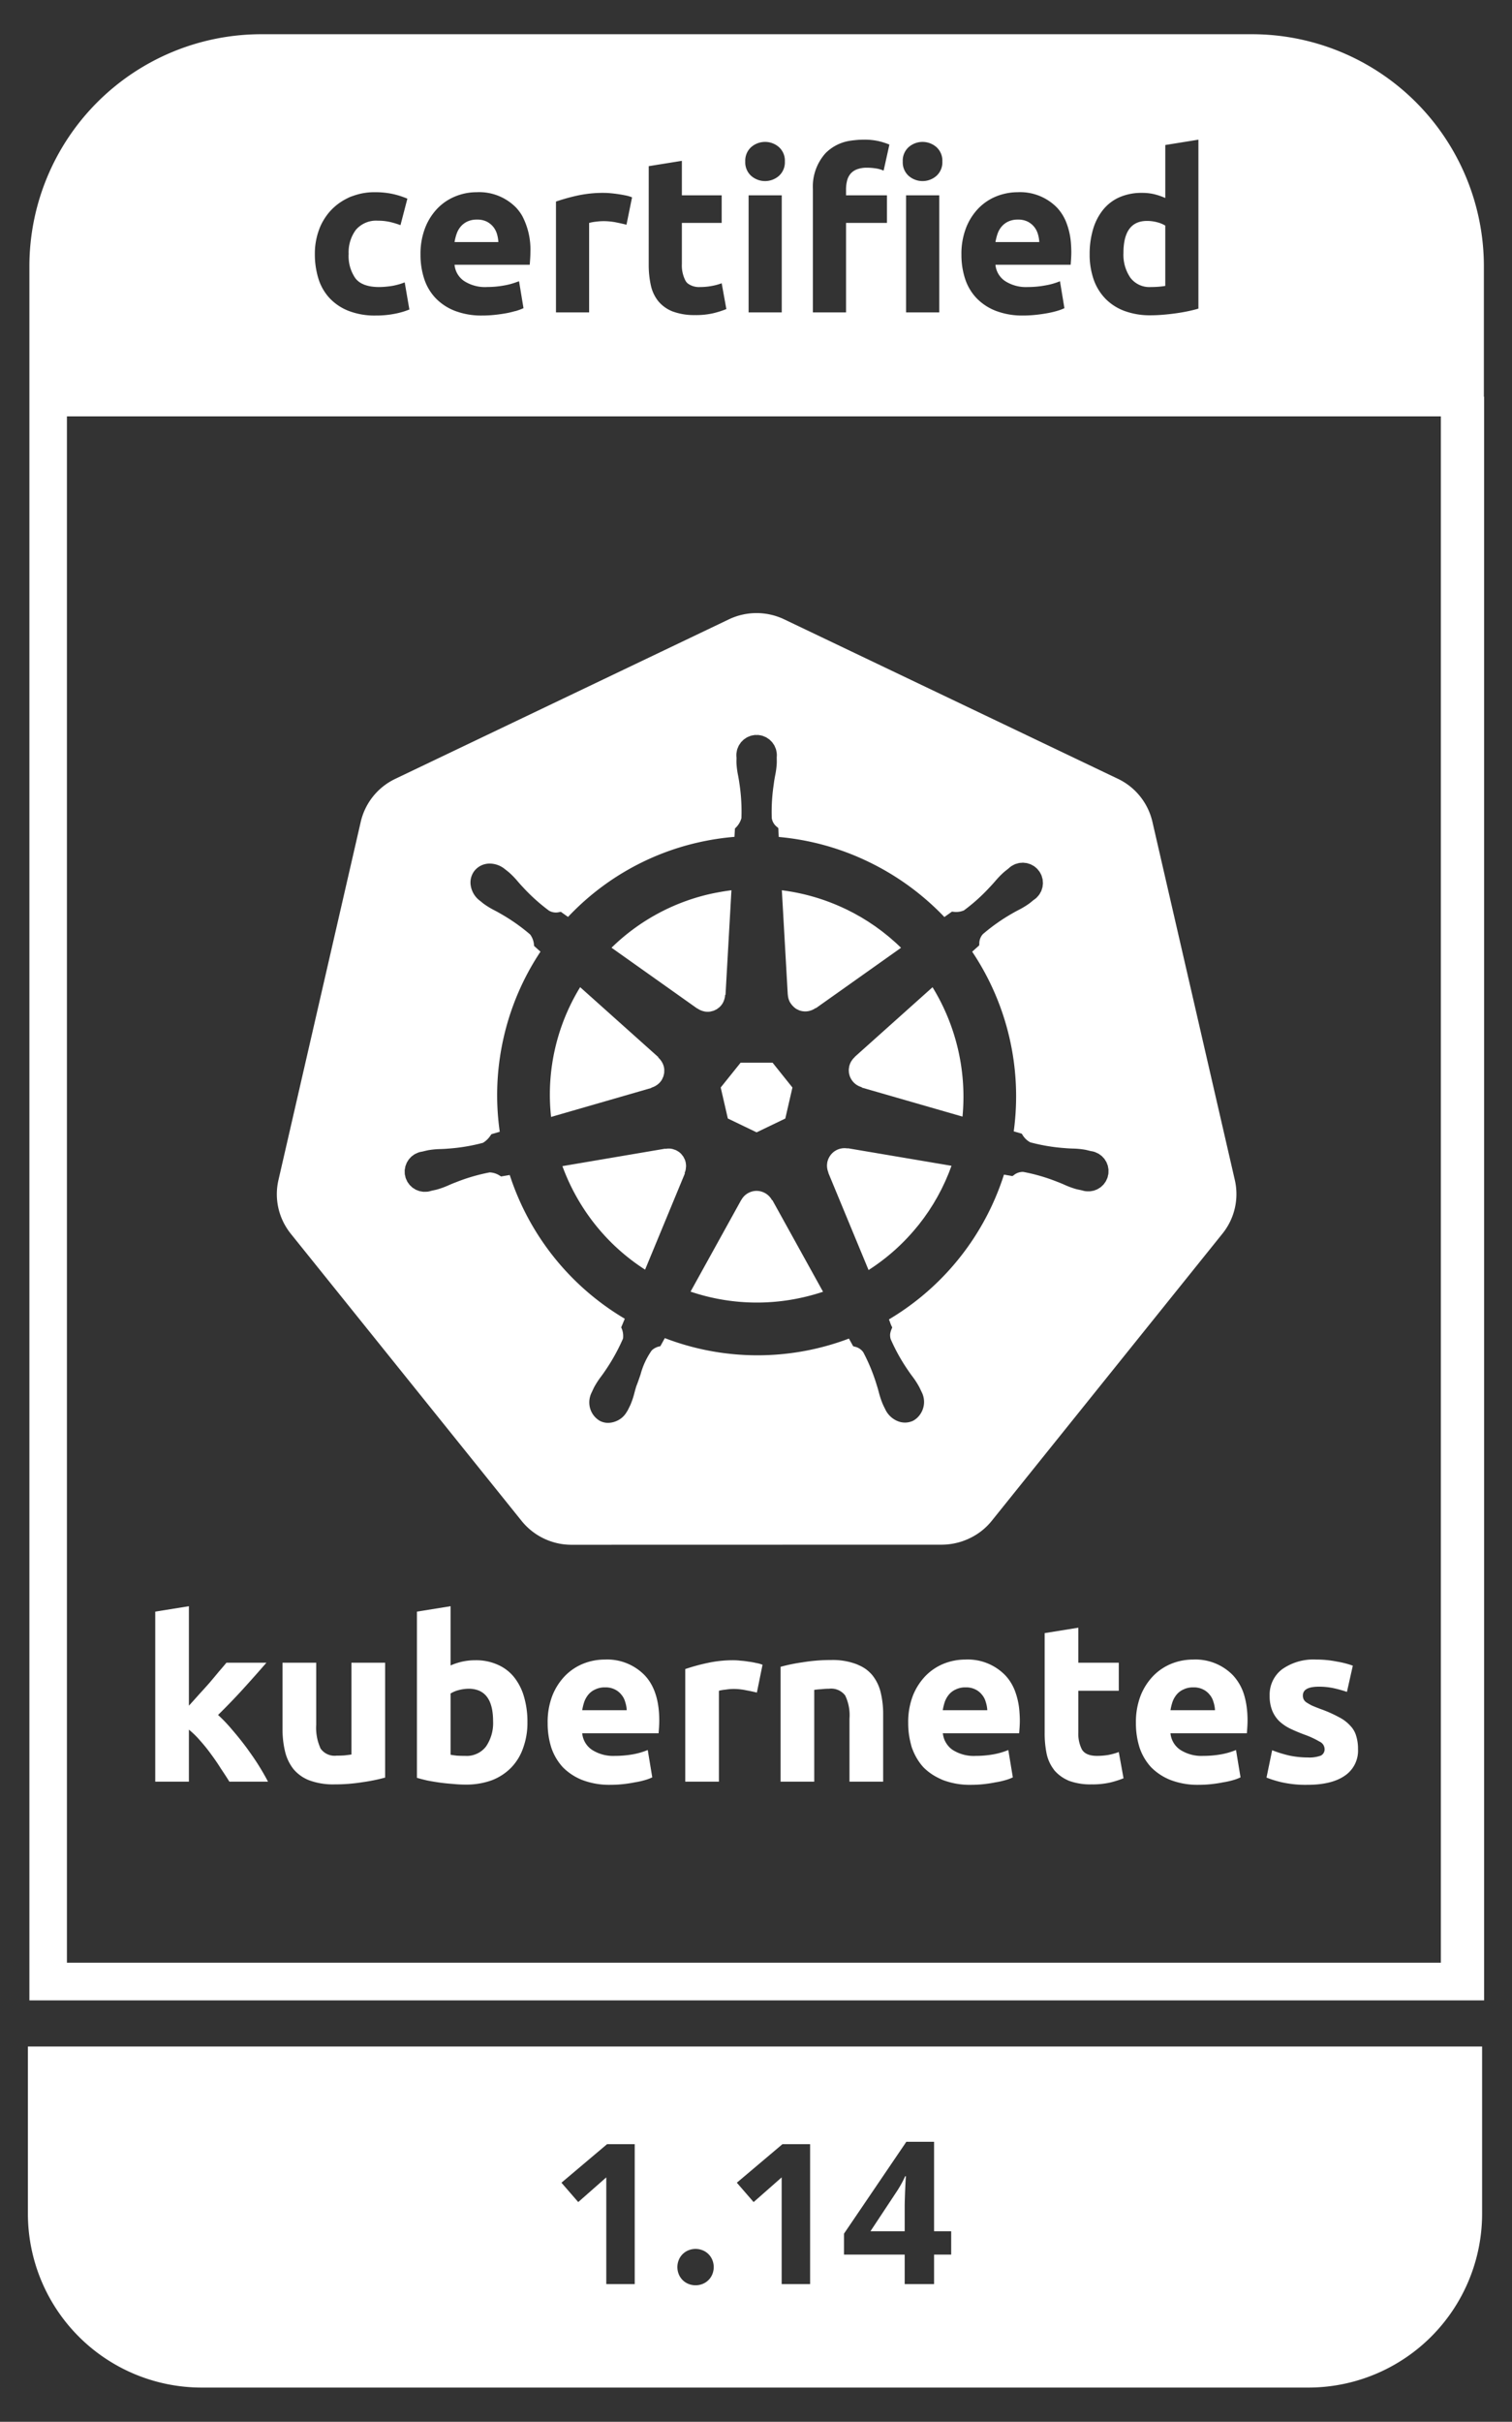 <svg id="Layer_1" data-name="Layer 1" xmlns="http://www.w3.org/2000/svg" viewBox="0 0 298 477"><rect x="0" y="0" width="298" height="477" fill="#333333" stroke="none"/><defs><style>.cls-1{fill:none;}.cls-2{fill:#fff;}</style></defs><title>certified-kubernetes-1.13-white</title><rect class="cls-1" x="147.542" y="38.471" width="6.532" height="23.06"/><path class="cls-1" d="M116.109,61.531V43.907a8.64,8.64,0,0,1,1.293-.241,11.884,11.884,0,0,1,1.469-.11,12.782,12.782,0,0,1,2.543.241q1.183.241,2.06.46l1.096-5.393a7.101,7.101,0,0,0-1.271-.373q-.746-.153-1.491-.263-.746-.109-1.49-.175-.745-.066-1.272-.066a23.882,23.882,0,0,0-5.327.548,39.281,39.281,0,0,0-4.143,1.162l-0,21.833h6.532Z"/><path class="cls-1" d="M64.881,58.638a10.23,10.23,0,0,0,3.748,2.565q.65.25,1.319.435.502.138,1.012.24a14.185,14.185,0,0,0,2.063.255q.52.026,1.042.013H74.066a18.823,18.823,0,0,0,3.77-.351,15.317,15.317,0,0,0,2.849-.833l-.921-5.349h-0a10.745,10.745,0,0,1-1.503.486c-.329.083-.659.164-.995.216-.367.062-.736.104-1.107.14-.074.007-.148.017-.222.023-.404.033-.809.053-1.214.056a10.31,10.31,0,0,1-1.509-.103,6.765,6.765,0,0,1-1.27-.308c-.017-.006-.037-.01-.054-.016-.137-.05-.262-.11-.388-.169-.054-.025-.113-.045-.165-.072a3.802,3.802,0,0,1-1.283-1.042,7.662,7.662,0,0,1-1.337-4.822,7.4,7.4,0,0,1,1.425-4.735,5.283,5.283,0,0,1,2.644-1.642,5.345,5.345,0,0,1,.826-.146,5.006,5.006,0,0,1,.849-.009,10.541,10.541,0,0,1,2.455.263q.513.121,1.018.275.504.154.998.339h0l1.359-5.217a16.472,16.472,0,0,0-2.981-.943,16.136,16.136,0,0,0-3.376-.329,12.119,12.119,0,0,0-4.227.686c-.258.089-.518.172-.77.278-.181.077-.352.172-.528.258a11.007,11.007,0,0,0-1.112.627c-.19.122-.378.247-.559.38a11.138,11.138,0,0,0-1.806,1.662,11.024,11.024,0,0,0-.79,1.036q-.23.337-.434.692a10.889,10.889,0,0,0-.535,1.037q-.168.379-.308.774a13.584,13.584,0,0,0-.811,4.713,16.262,16.262,0,0,0,.679,4.8A9.992,9.992,0,0,0,64.881,58.638Z"/><path class="cls-1" d="M127.953,54.156a18.48,18.48,0,0,0,.322,2.027,7.502,7.502,0,0,0,1.469,3.135,6.944,6.944,0,0,0,2.806,2.017,12.269,12.269,0,0,0,4.409.723c.006-0.0.013 0.0.019 0h0a15.331,15.331,0,0,0,3.551-.351,18.481,18.481,0,0,0,2.631-.833l-.921-5.086h-0a11.135,11.135,0,0,1-2.038.548,12.464,12.464,0,0,1-2.17.197l-.02-.002a3.729,3.729,0,0,1-2.442-.689,2.079,2.079,0,0,1-.453-.537,6.45,6.45,0,0,1-.723-3.288V43.907h7.847V38.471h-7.847V31.676h-0l-6.532,1.052V52.106q-.005.504.019,1.008Q127.901,53.636,127.953,54.156Z"/><path class="cls-1" d="M85.122,57.853a9.985,9.985,0,0,0,.715.85,10.534,10.534,0,0,0,3.814,2.521,14.528,14.528,0,0,0,5.414.921,23.006,23.006,0,0,0,2.455-.131q1.227-.131,2.302-.329c.533-.095,1.057-.23,1.578-.372.123-.034.25-.052.372-.088.079-.022.156-.052.234-.077a9.023,9.023,0,0,0,.877-.326c.097-.042.196-.078.292-.124l-.877-5.305c-.158.065-.323.109-.484.168a13.282,13.282,0,0,1-2.344.643q-.853.161-1.716.242-.863.081-1.731.083c-.027 0-.054.004-.081.004A7.576,7.576,0,0,1,91.471,55.35a4.337,4.337,0,0,1-1.885-3.201v-0h14.818l.001-.018q.042-.511.085-1.168l.001-.019q.044-.679.044-1.25a14.228,14.228,0,0,0-1.595-7.14,8.838,8.838,0,0,0-1.254-1.694,10.191,10.191,0,0,0-7.76-3.003,11.052,11.052,0,0,0-4.099.789A10.301,10.301,0,0,0,86.298,40.97a11.507,11.507,0,0,0-2.477,3.836,14.097,14.097,0,0,0-.942,5.371,15.019,15.019,0,0,0,.723,4.735A10,10,0,0,0,85.122,57.853Zm4.463-10.176a9.31,9.31,0,0,1,.416-1.644,4.418,4.418,0,0,1,.811-1.425,3.901,3.901,0,0,1,1.315-.986,4.386,4.386,0,0,1,1.885-.373,4.144,4.144,0,0,1,1.907.394A3.979,3.979,0,0,1,97.192,44.653a4.068,4.068,0,0,1,.745,1.403,6.792,6.792,0,0,1,.285,1.622v0H89.586Z"/><path class="cls-1" d="M123.212,335.196a3.673,3.673,0,0,0-.757-1.425,3.733,3.733,0,0,0-1.291-1.024,4.069,4.069,0,0,0-1.915-.401,4.24,4.24,0,0,0-1.915.401,3.721,3.721,0,0,0-1.336.98,4.763,4.763,0,0,0-.846,1.47,10.266,10.266,0,0,0-.401,1.648l8.773-0a6.223,6.223,0,0,0-.312-1.648Z"/><path class="cls-1" d="M97.052,337.092a7.968,7.968,0,0,0-.389-1.582,5.244,5.244,0,0,0-.496-1.015,4.226,4.226,0,0,0-.309-.425,3.748,3.748,0,0,0-1.021-.864,3.992,3.992,0,0,0-.969-.398,5.364,5.364,0,0,0-1.407-.194,8.084,8.084,0,0,0-2.049.267,5.788,5.788,0,0,0-1.603.668V345.617q.49.089,1.247.178.757.045,1.648.045a4.619,4.619,0,0,0,1.628-.184c.109-.032.215-.069.322-.109a4.675,4.675,0,0,0,2.147-1.578,8.128,8.128,0,0,0,1.38-4.943q0-.528-.033-1.011T97.052,337.092Z"/><path class="cls-1" d="M194.272,335.196a3.674,3.674,0,0,0-.757-1.425,3.733,3.733,0,0,0-1.291-1.024,4.069,4.069,0,0,0-1.915-.401,4.24,4.24,0,0,0-1.915.401,3.721,3.721,0,0,0-1.336.98,4.764,4.764,0,0,0-.846,1.47,10.26,10.26,0,0,0-.401,1.648l8.773-0a6.22,6.22,0,0,0-.312-1.648Z"/><path class="cls-1" d="M147.524,34.039a3.579,3.579,0,0,0,.523.596,4.149,4.149,0,0,0,2.738,1.03l.002 0a4.149,4.149,0,0,0,2.738-1.028l.002-.002a3.585,3.585,0,0,0,1.162-2.828,3.587,3.587,0,0,0-1.162-2.828,4.155,4.155,0,0,0-5.48,0h-0a3.584,3.584,0,0,0-1.162,2.828,3.582,3.582,0,0,0,.639,2.232Z"/><path class="cls-1" d="M215.148,53.637a14.354,14.354,0,0,0,.421,1.472,10.36,10.36,0,0,0,.43,1.034q.182.378.394.74a10.355,10.355,0,0,0,1.521,1.997,10.203,10.203,0,0,0,3.77,2.389,14.503,14.503,0,0,0,5.086.833q1.183-.001,2.477-.11,1.293-.11,2.543-.285,1.248-.175,2.389-.416,1.139-.241,2.017-.504V27.511l-6.532,1.052h-0v10.434q-.525-.233-1.069-.42-.543-.186-1.101-.325a10.275,10.275,0,0,0-2.433-.263,10.813,10.813,0,0,0-4.363.833,8.634,8.634,0,0,0-3.222,2.411q-.345.425-.645.88a11.025,11.025,0,0,0-1.012,1.925q-.205.505-.36,1.031a17.024,17.024,0,0,0-.701,5.064c-.007.473.015.945.055,1.416A14.364,14.364,0,0,0,215.148,53.637Zm10.92-10.124a7.713,7.713,0,0,1,1.995.263,5.693,5.693,0,0,1,1.6.658V56.314q-.482.088-1.228.154-.745.066-1.622.066a4.691,4.691,0,0,1-4.033-1.841,7.999,7.999,0,0,1-1.36-4.866Q221.421,43.513,226.068,43.513Z"/><path class="cls-1" d="M174.509,444.069H178.304v5.809h5.79v-5.809H187.467v-4.6h-3.373V421.85H178.63l-.05.074-5.274,7.766-6.965,10.257v4.121h8.168Zm-.209-8.748,1.418-2.143.975-1.474a21.48,21.48,0,0,0,1.706-3.068h.153q-.058.364-.153,2.626c-.027.626-.046,1.175-.062,1.677-.022.709-.034,1.31-.034,1.774v4.755h-6.748Z"/><path class="cls-1" d="M135.685,449.839a3.74,3.74,0,0,0,2.803,0,3.441,3.441,0,0,0,1.908-1.907,3.74,3.74,0,0,0,0-2.803,3.447,3.447,0,0,0-1.908-1.908,3.752,3.752,0,0,0-2.803,0,3.444,3.444,0,0,0-1.907,1.908,3.74,3.74,0,0,0,0,2.803A3.439,3.439,0,0,0,135.685,449.839Z"/><polygon class="cls-1" points="119.492 428.857 119.492 449.878 125.098 449.878 125.098 422.317 119.647 422.317 110.655 429.908 113.964 433.723 119.492 428.857"/><path class="cls-1" d="M190.609,55.948a9.998,9.998,0,0,0,1.838,2.755,10.537,10.537,0,0,0,3.814,2.521,14.522,14.522,0,0,0,2.663.719q.68.116,1.369.166.689.051,1.382.036a22.996,22.996,0,0,0,2.455-.131q1.227-.131,2.302-.329a18.298,18.298,0,0,0,1.951-.46,9.027,9.027,0,0,0,1.403-.526l-.877-5.305a13.295,13.295,0,0,1-2.828.811,18.883,18.883,0,0,1-3.529.329A7.578,7.578,0,0,1,198.08,55.35a4.339,4.339,0,0,1-1.885-3.201v-0h14.818q.044-.525.088-1.205.044-.679.044-1.25c-0-.537-.022-1.053-.059-1.554a14.036,14.036,0,0,0-1.055-4.63,9.144,9.144,0,0,0-1.736-2.65,10.19,10.19,0,0,0-7.76-3.003c-.335 0-.669.018-1.002.048a11.049,11.049,0,0,0-1.284.199q-.463.098-.917.232-.454.135-.896.31A10.306,10.306,0,0,0,192.907,40.97a11.512,11.512,0,0,0-2.477,3.836h0q-.248.642-.431,1.303-.183.661-.302,1.336a14.097,14.097,0,0,0-.209,2.731,15.017,15.017,0,0,0,.723,4.735A10.008,10.008,0,0,0,190.609,55.948Zm5.722-8.931a9.361,9.361,0,0,1,.281-.984,4.405,4.405,0,0,1,.811-1.425,3.897,3.897,0,0,1,1.315-.986,4.387,4.387,0,0,1,1.885-.373,4.142,4.142,0,0,1,1.907.394,3.975,3.975,0,0,1,1.271,1.008,4.07,4.07,0,0,1,.746,1.403,6.792,6.792,0,0,1,.285,1.622h-8.637C196.23,47.456,196.28,47.236,196.331,47.017Z"/><path class="cls-1" d="M160.212,61.531h6.532V43.907h8.067V38.471h-8.067V37.331a7.059,7.059,0,0,1,.197-1.71,3.477,3.477,0,0,1,.658-1.359,3.079,3.079,0,0,1,1.271-.899,5.324,5.324,0,0,1,1.995-.329,11.346,11.346,0,0,1,1.731.132,6.256,6.256,0,0,1,1.556.438l1.14-5.129a14.739,14.739,0,0,0-2.039-.658,12.656,12.656,0,0,0-3.047-.307,16.137,16.137,0,0,0-1.675.093c-.237.025-.477.047-.704.082a8.662,8.662,0,0,0-5.096,2.456,9.837,9.837,0,0,0-2.523,6.128q-.023.485.003.974Z"/><rect class="cls-1" x="178.581" y="38.471" width="6.532" height="23.06"/><path class="cls-1" d="M181.825,35.665l0-0a4.15,4.15,0,0,0,2.74-1.03,3.587,3.587,0,0,0,1.162-2.828,3.589,3.589,0,0,0-1.162-2.828,4.159,4.159,0,0,0-5.481,0,3.586,3.586,0,0,0-1.162,2.828,3.583,3.583,0,0,0,1.162,2.828A4.151,4.151,0,0,0,181.825,35.665Z"/><path class="cls-1" d="M79.792,231.262c.002.013-0.0.025.001.038.017.123.057.237.085.356.027.117.039.235.077.351.004.012.011.022.015.034a3.91,3.91,0,0,0,.201.454c.043.09.077.187.126.272a3.932,3.932,0,0,0,.246.348c.07.095.131.198.209.286.081.092.177.168.266.252.097.091.187.191.293.271.103.08.219.14.33.209.105.065.203.14.313.195a3.997,3.997,0,0,0,.386.152c.11.042.215.093.328.125.116.033.239.044.359.066a3.907,3.907,0,0,0,.409.069c.102.008.206-.004.309-.004a3.903,3.903,0,0,0,.487-.016c.013-.002.025 0.0.038-.001a3.978,3.978,0,0,0,.707-.161l.026-.004.033-.005a.336.336,0,0,0,.044-.014.271.271,0,0,1,.032-.011c.097-.022.202-.044.308-.066.251-.053.51-.108.711-.162a16.603,16.603,0,0,0,2.372-.874c.372-.16.756-.325,1.162-.48l.121-.044a36.297,36.297,0,0,1,6.732-1.973,3.91,3.91,0,0,1,2.069.695c.063.037.122.071.174.1l.011.006,1.698-.291a51.265,51.265,0,0,0,22.676,28.314l-.703,1.688-.005.012V261.45l.005.013a3.881,3.881,0,0,1,.35,2.201,38.247,38.247,0,0,1-3.559,6.396c-.244.364-.493.705-.734,1.035a16.465,16.465,0,0,0-1.378,2.113c-.073.138-.154.31-.236.486-.03.064-.06.127-.089.191-.034.072-.064.135-.095.204-.028.06-.058.126-.084.18a4.394,4.394,0,0,0-.457,2.296,4.24,4.24,0,0,0,.108.67,4.176,4.176,0,0,0,2.038,2.671,3.61,3.61,0,0,0,1.572.356,4.446,4.446,0,0,0,2.803-1.108l.005-.005a4.444,4.444,0,0,0,.813-.998,4.367,4.367,0,0,0,.282-.475.055.055,0,0,0,.012-.016l.003-.014c.049-.1.103-.208.159-.32.029-.059.058-.116.087-.175.061-.122.116-.237.168-.348.023-.05.05-.105.07-.15a16.125,16.125,0,0,0,.783-2.378c.107-.398.219-.809.352-1.23.31-.778.579-1.572.84-2.338a14.866,14.866,0,0,1,2.201-4.722,3.165,3.165,0,0,1,1.679-.815l.014-.003.488-.884.396-.718a50.965,50.965,0,0,0,36.287.093c.119.211.281.504.432.778.17.308.33.598.395.711l.007.011.012.004c.09.029.182.057.274.085a2.727,2.727,0,0,1,1.717,1.12,36.414,36.414,0,0,1,2.667,6.522l.029.089c.132.416.243.822.351,1.214a16.504,16.504,0,0,0,.795,2.396c.09.208.221.471.347.725.049.1.097.197.14.285a4.628,4.628,0,0,0,2.397,2.3,3.762,3.762,0,0,0,3.089-.056,4.233,4.233,0,0,0,.69-.477c.007-.006.012-.014.019-.02a4.375,4.375,0,0,0,1.162-1.678,4.126,4.126,0,0,0-.182-3.462c-.049-.101-.104-.217-.161-.337-.122-.257-.247-.523-.353-.723a16.171,16.171,0,0,0-1.371-2.097c-.243-.332-.495-.675-.741-1.042a36.859,36.859,0,0,1-3.486-6.239,2.559,2.559,0,0,1,.076-1.734,2.661,2.661,0,0,1,.117-.288c.037-.092.075-.184.109-.277l.007-.019-.013-.015a5.973,5.973,0,0,1-.44-1.033c-.072-.195-.14-.379-.198-.52a51.256,51.256,0,0,0,20.335-22.519q.674-1.454,1.258-2.954.584-1.5,1.075-3.042c.508.08,1.366.232,1.651.289l.014.003.012-.008c.081-.053.161-.109.242-.165a2.789,2.789,0,0,1,1.712-.654c.073,0,.147.002.225.009a36.284,36.284,0,0,1,6.746,1.977l.109.039c.414.159.806.329,1.185.492a16.175,16.175,0,0,0,2.35.871c.182.049.416.096.643.141.13.026.258.052.376.078a.257.257,0,0,1,.031.01.29.29,0,0,0,.045.015l.032.005.026.003.006.001a3.987,3.987,0,0,0,.7.16c.013.002.025-0.0.037.001a3.901,3.901,0,0,0,.495.016c.1-0.0.202.012.301.004a3.933,3.933,0,0,0,.419-.071c.117-.022.236-.033.35-.064.116-.033.225-.086.337-.128a4.01,4.01,0,0,0,.377-.148c.113-.057.215-.133.323-.201.107-.068.22-.126.32-.203a3.983,3.983,0,0,0,.301-.279c.086-.082.179-.155.257-.244.079-.09.142-.195.214-.293a3.906,3.906,0,0,0,.242-.341c.05-.087.084-.185.128-.277a3.9,3.9,0,0,0,.198-.449c.004-.012.011-.022.015-.035.038-.118.05-.236.077-.355.027-.118.067-.23.084-.352.002-.013-0-.025.001-.038a3.901,3.901,0,0,0,.016-.492c0-.102.012-.205.004-.305a3.931,3.931,0,0,0-.07-.414c-.022-.118-.033-.239-.065-.354-.032-.114-.084-.221-.126-.332a3.987,3.987,0,0,0-.15-.382c-.056-.112-.131-.212-.198-.318-.068-.109-.128-.223-.206-.325a3.983,3.983,0,0,0-.273-.295c-.083-.088-.159-.184-.25-.264-.088-.078-.191-.139-.286-.209a3.932,3.932,0,0,0-.347-.246c-.086-.05-.183-.083-.274-.127a3.887,3.887,0,0,0-.453-.2c-.012-.004-.022-.011-.034-.015a3.967,3.967,0,0,0-.699-.159l-.008-.002c-.128-.029-.275-.065-.427-.103-.252-.063-.514-.128-.719-.166a16.023,16.023,0,0,0-2.493-.234c-.414-.017-.842-.033-1.284-.07l-.078-.008A36.501,36.501,0,0,1,203.067,225a3.918,3.918,0,0,1-1.569-1.53c-.042-.062-.08-.117-.114-.165l-.007-.009-1.573-.458a51.159,51.159,0,0,0-8.192-35.388c.104-.095.231-.208.364-.328s.274-.245.408-.365c.267-.238.496-.443.602-.541l.01-.008 0-0.0.001-.012 0-.001c.009-.095.015-.19.022-.286a2.722,2.722,0,0,1,.707-1.921,37.107,37.107,0,0,1,5.846-4.107c.386-.227.766-.428,1.134-.623a15.829,15.829,0,0,0,2.14-1.287c.174-.128.387-.303.593-.473.096-.079.189-.156.275-.225a4,4,0,0,0,.644-.513l.006-.005c.042-.041.071-.09.111-.133a3.975,3.975,0,0,0,.392-.471c.067-.099.113-.206.171-.308a4.007,4.007,0,0,0,.199-.37,3.926,3.926,0,0,0,.125-.386c.036-.116.081-.228.106-.347.027-.126.032-.255.047-.383.015-.127.038-.253.04-.381.002-.122-.017-.244-.026-.366a3.927,3.927,0,0,0-.035-.4,3.995,3.995,0,0,0-.112-.41c-.032-.111-.053-.224-.096-.334a3.974,3.974,0,0,0-.281-.557c-.028-.047-.043-.098-.073-.145l-.004-.005a4.081,4.081,0,0,0-.261-.331c-.082-.103-.157-.215-.247-.308l-.005-.006c-.044-.044-.095-.075-.141-.117a3.974,3.974,0,0,0-.464-.386c-.1-.068-.208-.115-.313-.173a4.01,4.01,0,0,0-.365-.196,3.943,3.943,0,0,0-.389-.126c-.115-.036-.227-.08-.344-.105-.127-.027-.255-.033-.384-.047-.127-.014-.253-.038-.381-.04-.122-.002-.243.017-.366.026a3.938,3.938,0,0,0-.4.035,4.007,4.007,0,0,0-.408.112c-.112.033-.226.053-.336.096a3.971,3.971,0,0,0-.552.279c-.049.029-.102.045-.15.076l-.005.004a4.001,4.001,0,0,0-.645.513c-.076.06-.159.125-.245.192-.225.176-.457.357-.631.507q-.476.422-.918.878c-.03.031-.056.065-.086.095-.263.275-.52.557-.764.85-.237.271-.486.552-.746.832-.03.032-.056.064-.086.096l-.135.137q-.587.644-1.205,1.257-.926.921-1.917,1.772-.99.851-2.041,1.629a3.908,3.908,0,0,1-2.164.271c-.076-.005-.145-.011-.205-.014l-.012-.001-1.483,1.058A51.581,51.581,0,0,0,171.3,169.805a51.037,51.037,0,0,0-17.809-4.953c-.033-.51-.078-1.431-.09-1.728v-.013l-.01-.01c-.071-.067-.142-.132-.215-.198a2.714,2.714,0,0,1-1.063-1.748q-.03-.839-.021-1.678c0-.019.002-.038.002-.057a36.158,36.158,0,0,1,.408-4.956c.012-.077.019-.154.031-.23l.026-.209c.062-.434.138-.849.213-1.249a16.301,16.301,0,0,0,.326-2.496c.004-.105.005-.224.004-.35s-.004-.258-.007-.388c-.002-.134-.005-.264-.006-.381a3.998,3.998,0,0,0,0-.824v-.008c-.007-.062-.028-.119-.037-.18a3.982,3.982,0,0,0-.122-.589c-.035-.114-.09-.217-.135-.326a4.014,4.014,0,0,0-.165-.385,3.921,3.921,0,0,0-.225-.34c-.068-.1-.128-.205-.205-.298-.083-.1-.18-.185-.271-.276-.09-.09-.174-.186-.273-.268-.095-.078-.201-.139-.302-.208a3.928,3.928,0,0,0-.335-.222,3.992,3.992,0,0,0-.389-.167c-.108-.044-.21-.099-.322-.134a3.973,3.973,0,0,0-.602-.125c-.057-.008-.109-.029-.167-.035l-.008-0a4.078,4.078,0,0,0-.416-.002c-.134 0-.27-.012-.401.002l-.008 0c-.063.007-.119.028-.181.038a3.989,3.989,0,0,0-.588.122c-.116.036-.221.091-.331.137a3.998,3.998,0,0,0-.38.163,3.918,3.918,0,0,0-.341.226c-.099.068-.204.127-.297.204-.1.083-.185.18-.276.272-.09.09-.186.174-.268.273-.078.094-.138.201-.207.302a3.921,3.921,0,0,0-.223.336,3.995,3.995,0,0,0-.166.386c-.045.109-.099.211-.135.325a3.984,3.984,0,0,0-.124.595c-.009.059-.03.114-.036.174v.008a4.002,4.002,0,0,0,0,.825v0c0,.021.002.041.004.062.002.016.004.032.005.047-.001.108-.004.223-.006.339-.005.235-.011.479-.003.672a16.304,16.304,0,0,0,.326,2.495c.074.401.151.816.213,1.249l.008.068a36.526,36.526,0,0,1,.429,7.06,4.267,4.267,0,0,1-1.268,2.018l-.009.009-0.0 0-.093,1.649a51.344,51.344,0,0,0-7.088,1.091,50.643,50.643,0,0,0-14.66,5.83q-.755.447-1.494.92-1.478.946-2.889,1.995-.705.524-1.393,1.073a50.65,50.65,0,0,0-3.955,3.51q-.672.662-1.321,1.351c-.424-.29-1.163-.82-1.396-.992l-.011-.008-.013.002c-.093.013-.187.027-.281.042a2.715,2.715,0,0,1-2.034-.264,36.41,36.41,0,0,1-5.232-4.719l-.068-.069c-.301-.319-.577-.637-.844-.944a16.499,16.499,0,0,0-1.749-1.809c-.175-.15-.421-.342-.638-.512-.083-.065-.164-.128-.237-.186a4.735,4.735,0,0,0-2.761-1.042c-.05-.001-.099-.002-.148-.002a3.803,3.803,0,0,0-3.016,1.403l-0.0 0a3.753,3.753,0,0,0-.739,3,4.635,4.635,0,0,0,1.712,2.849l.033.024.026.018c.073.059.15.123.229.187.205.168.416.342.588.469a16.14,16.14,0,0,0,2.142,1.292c.364.193.741.393,1.123.618a36.987,36.987,0,0,1,5.845,4.106,3.923,3.923,0,0,1,.754,2.072c.01.067.019.128.027.181l.002.012,1.249,1.116q-.668,1.003-1.284,2.033-1.233,2.058-2.262,4.212-1.028,2.151-1.848,4.383a51.199,51.199,0,0,0-1.983,6.827q-.402,1.855-.666,3.737c-.13.931-.238,1.866-.317,2.804a50.945,50.945,0,0,0,.336,11.477l-1.62.471-.011.003-.006.009c-.051.065-.104.135-.159.208a4.636,4.636,0,0,1-1.515,1.487,36.422,36.422,0,0,1-6.954,1.149l-.094.01c-.444.037-.873.053-1.287.07a16.07,16.07,0,0,0-2.492.234c-.213.04-.482.105-.742.169-.108.026-.213.052-.31.075l-.02.005-.015.003-.031.009-.028.008a3.987,3.987,0,0,0-.707.161c-.012.004-.022.011-.035.015a3.897,3.897,0,0,0-.448.198c-.092.044-.191.078-.278.129a3.927,3.927,0,0,0-.341.241c-.098.072-.203.135-.293.214-.089.079-.162.172-.244.258a3.983,3.983,0,0,0-.279.301c-.078.102-.138.216-.206.325-.066.106-.142.206-.198.318a3.988,3.988,0,0,0-.151.383c-.042.111-.094.217-.126.331-.033.116-.044.238-.066.358a3.908,3.908,0,0,0-.07.41c-.008.102.004.206.004.31A3.888,3.888,0,0,0,79.792,231.262Zm55.392-1.277a2.738,2.738,0,0,1-.241,1.012l-.005.017-.008.018.059.076-7.848,18.965q-.87-.558-1.708-1.158a40.704,40.704,0,0,1-3.213-2.555q-.768-.677-1.501-1.39c-.025-.025-.052-.048-.077-.073q-.649-.635-1.265-1.299-.981-1.05-1.884-2.168a40.698,40.698,0,0,1-2.453-3.372q-.558-.855-1.073-1.738-.922-1.579-1.706-3.24-.391-.83-.745-1.68-.354-.85-.669-1.718l20.257-3.438.033.042 0.0 0.0.02-.004a3.52,3.52,0,0,1,.632-.058l.042 0h0a2.776,2.776,0,0,1,1.037.194c.091.031.187.052.274.09a3.434,3.434,0,0,1,.509.281c.029.019.063.032.092.052a3.411,3.411,0,0,1,.503.429,3.449,3.449,0,0,1,.239.299c.058.075.125.144.176.223.053.082.09.174.136.261a3.455,3.455,0,0,1,.171.331,3.41,3.41,0,0,1,.186.635c.006.033.004.068.009.102a3.437,3.437,0,0,1,.05.583C135.212,229.796,135.193,229.891,135.184,229.986Zm25.081,25.037c-.662.184-1.334.354-2.012.508q-1.377.315-2.768.532-1.39.218-2.788.339-1.398.121-2.799.146a40.766,40.766,0,0,1-13.796-2.147l9.96-18.009h.019l.009-.018a3.451,3.451,0,0,1,2.906-1.815c.042-.002.083-.002.126-.002a3.467,3.467,0,0,1,3.022,1.809l.009.018h.078l9.985,18.043C161.578,254.639,160.927,254.839,160.265,255.023Zm27.175-25.174c-.163.447-.329.892-.506,1.331-.079.195-.166.385-.247.578-.135.32-.267.641-.41.957-.104.231-.218.457-.327.685-.13.273-.256.549-.392.819-.118.234-.245.463-.367.694-.137.26-.27.523-.413.78-.128.23-.264.454-.397.681-.147.253-.29.508-.442.757-.141.23-.291.455-.436.683-.153.24-.303.483-.461.719-.157.235-.323.463-.485.695-.156.223-.307.448-.468.668-.176.24-.36.475-.541.711-.156.204-.308.412-.468.613-.118.149-.243.292-.363.439a40.533,40.533,0,0,1-9.532,8.49l-7.932-19.159.026-.034-.008-.018a3.41,3.41,0,0,1-.178-.546c-.026-.107-.046-.216-.061-.325-.01-.066-.017-.132-.023-.198a3.449,3.449,0,0,1-.007-.492c.003-.065.014-.129.021-.194.01-.091.021-.183.038-.273a3.475,3.475,0,0,1,.203-.649,3.39,3.39,0,0,1,.154-.315c.045-.086.096-.167.149-.249a3.428,3.428,0,0,1,1.042-1.023c.044-.027.088-.055.134-.08a3.415,3.415,0,0,1,1.566-.446c.024-.001.048-.003.072-.003a3.446,3.446,0,0,1,.664.053l.02.004h0l.033-.043,20.434,3.455C187.501,229.694,187.469,229.77,187.44,229.849Zm2.257-9.923-19.853-5.718-.018-.084-.02-.005a3.452,3.452,0,0,1-.648-.25c-.012-.006-.021-.015-.033-.021a3.415,3.415,0,0,1-.534-.342c-.017-.013-.031-.031-.048-.045a3.436,3.436,0,0,1-.429-.412c-.02-.023-.035-.051-.055-.075a3.458,3.458,0,0,1-.322-.458c-.021-.037-.036-.078-.056-.116a3.449,3.449,0,0,1-.213-.474c-.019-.056-.029-.115-.045-.172a3.41,3.41,0,0,1-.107-.46c-.011-.077-.01-.156-.016-.235a3.391,3.391,0,0,1-.014-.423c.005-.097.025-.196.038-.294a3.414,3.414,0,0,1,.066-.39c.021-.083.049-.164.076-.245.028-.083.054-.167.088-.248.03-.071.067-.137.102-.206.044-.087.086-.175.137-.258.038-.062.084-.119.127-.178.057-.08.111-.163.175-.238a3.399,3.399,0,0,1,.36-.366l0-0.0.014-.013 0-0-.008-.042,15.327-13.717A41.241,41.241,0,0,1,189.697,219.926ZM166.345,178.894c.146.069.295.132.44.202.252.121.498.253.747.379.243.123.488.242.728.371.237.127.47.263.705.394.246.138.495.272.739.414.228.134.452.277.678.416.244.15.49.295.731.45.227.146.449.301.673.452.233.157.469.309.699.47.228.16.45.329.675.494.22.161.443.318.66.484.242.185.478.38.717.57.192.154.388.303.578.461.289.24.571.489.853.738.133.117.27.229.401.347q.617.556,1.213,1.139L160.813,198.564l-.06-.025h-0l-.015.011a3.438,3.438,0,0,1-.533.312c-.058.028-.118.052-.177.077a3.413,3.413,0,0,1-.414.141c-.059.016-.117.035-.177.048a4.1,4.1,0,0,1-1.905-.128c-.104-.038-.2-.095-.3-.143-.102-.049-.208-.089-.304-.147a3.393,3.393,0,0,1-1.291-1.408c-.027-.054-.048-.11-.072-.166a3.409,3.409,0,0,1-.15-.414c-.018-.061-.036-.122-.05-.184a3.437,3.437,0,0,1-.09-.612l-.001-.02-.017-.009-1.166-20.55A40.838,40.838,0,0,1,166.345,178.894Zm-20.379,30.413h6.3l2.349,2.936,1.566,1.957-1.406,6.107-3.102,1.492-2.553,1.227-5.672-2.727-1.406-6.107,2.299-2.863Zm-21.161-26.289a40.605,40.605,0,0,1,15.199-6.952c.549-.124,1.102-.228,1.656-.33.239-.044.478-.087.718-.127.591-.098,1.184-.189,1.779-.261l-1.165,20.584-.084.042-.001.02a3.433,3.433,0,0,1-.088.612c-.014.062-.032.124-.05.185a3.414,3.414,0,0,1-.147.411c-.024.057-.046.114-.073.169a3.348,3.348,0,0,1-.753,1.008c-.077.071-.167.126-.251.189a3.462,3.462,0,0,1-.284.212c-.096.059-.203.1-.305.149-.099.048-.195.104-.298.142a3.465,3.465,0,0,1-.356.094c-.097.024-.192.059-.29.075a3.348,3.348,0,0,1-1.258-.038c-.061-.013-.119-.032-.179-.048a3.392,3.392,0,0,1-.413-.14c-.059-.025-.119-.049-.177-.076a3.43,3.43,0,0,1-.534-.311l-.016-.012h-0l-.034.017-16.877-11.964A40.598,40.598,0,0,1,124.806,183.019Zm-16.046,26.985a40.499,40.499,0,0,1,5.581-15.57l15.411,13.785-.017.084.015.013a3.431,3.431,0,0,1,.423.45c.04.051.077.103.115.156a3.398,3.398,0,0,1,.228.369c.03.055.062.109.088.166a3.321,3.321,0,0,1,.318,1.218c.007.104-.006.208-.008.313a3.467,3.467,0,0,1-.012.354c-.014.109-.048.216-.072.324-.025.11-.041.222-.077.329a3.446,3.446,0,0,1-.141.319c-.044.097-.078.198-.131.29a3.322,3.322,0,0,1-.815.959c-.048.04-.1.074-.151.111a3.401,3.401,0,0,1-.366.234c-.057.031-.113.063-.171.091a3.438,3.438,0,0,1-.576.222l-.019.005-.017.068-19.754,5.702q-.091-.836-.148-1.673-.113-1.673-.087-3.343A40.501,40.501,0,0,1,108.759,210.003Z"/><path class="cls-1" d="M239.152,335.196a3.673,3.673,0,0,0-.757-1.425,3.733,3.733,0,0,0-1.291-1.024,4.069,4.069,0,0,0-1.915-.401,4.24,4.24,0,0,0-1.915.401,3.72,3.72,0,0,0-1.336.98,4.767,4.767,0,0,0-.846,1.47,10.272,10.272,0,0,0-.401,1.648l8.773-0a6.22,6.22,0,0,0-.312-1.648Z"/><path class="cls-1" d="M13.19,386.58H283.979V82.007H13.19Zm62.712-36.466v0a34.685,34.685,0,0,1-4.364.891,34.113,34.113,0,0,1-5.611.445,13.503,13.503,0,0,1-4.988-.802,7.651,7.651,0,0,1-3.117-2.227,8.976,8.976,0,0,1-1.648-3.474,18.561,18.561,0,0,1-.49-4.409v-13.048h6.635v12.246a8.735,8.735,0,0,0-.009,1.049,10.4,10.4,0,0,0,.107,1.04,9.474,9.474,0,0,0,.65,2.289c.035.083.06.17.098.253v0l0.0 0a3.365,3.365,0,0,0,3.162,1.425q.712,0,1.514-.045.802-.089,1.425-.178V327.492h6.635Zm27.853-8.334a14.455,14.455,0,0,1-.651,2.5,10.472,10.472,0,0,1-1.791,3.231q-.271.333-.569.643a10.709,10.709,0,0,1-3.83,2.494,14.726,14.726,0,0,1-5.166.846q-1.202,0-2.538-.134-1.292-.089-2.583-.267-1.247-.178-2.405-.401-1.158-.267-2.049-.534v-32.731l6.635-1.069v11.667a12.43,12.43,0,0,1,2.316-.757,11.898,11.898,0,0,1,2.583-.267,10.347,10.347,0,0,1,4.409.891,8.427,8.427,0,0,1,.909.463q.329.194.639.416a8.428,8.428,0,0,1,1.153.996q.265.275.506.574.338.431.632.892a11.085,11.085,0,0,1,.983,1.944q.197.509.344,1.038.174.608.303,1.226a17.33,17.33,0,0,1,.365,3.761A14.458,14.458,0,0,1,103.756,341.781Zm26.136-1.597c-.014.207-.028.402-.041.59l-.007.089c-.014.183-.027.359-.041.523v0H114.751a4.409,4.409,0,0,0,1.915,3.251,7.696,7.696,0,0,0,4.542,1.202,20.138,20.138,0,0,0,3.563-.312,14.311,14.311,0,0,0,2.895-.846l.891,5.388v0a9.169,9.169,0,0,1-1.425.534,15.58,15.58,0,0,1-2.004.445q-1.069.223-2.316.356a23.41,23.41,0,0,1-2.494.134,14.939,14.939,0,0,1-5.522-.935,11.133,11.133,0,0,1-3.874-2.538,10.779,10.779,0,0,1-2.271-3.874,15.701,15.701,0,0,1-.712-4.809h0a14.454,14.454,0,0,1,.935-5.433,11.925,11.925,0,0,1,2.538-3.919,10.52,10.52,0,0,1,3.563-2.36,11.398,11.398,0,0,1,4.186-.802,10.308,10.308,0,0,1,7.882,3.073q2.894,3.028,2.895,8.951Q129.936,339.472,129.892,340.184Zm19.282-6.814q-.891-.223-2.093-.445a11.897,11.897,0,0,0-2.583-.267,10.469,10.469,0,0,0-1.514.134,7.522,7.522,0,0,0-1.291.223v17.902h-6.635V328.739q1.029-.35,2.076-.64,1.047-.29,2.11-.518a23.646,23.646,0,0,1,5.433-.579,11.339,11.339,0,0,1,1.291.089,13.172,13.172,0,0,1,1.514.178,13.509,13.509,0,0,1,1.514.267,6.177,6.177,0,0,1,1.291.356Zm24.888,17.546v0H167.426v-12.425a8.945,8.945,0,0,0,.014-1.17q-.024-.437-.09-.87a8.942,8.942,0,0,0-.77-2.503,3.451,3.451,0,0,0-3.162-1.336,13.761,13.761,0,0,0-1.514.089q-.802.044-1.425.134v18.08h-6.635V328.294a34.681,34.681,0,0,1,4.364-.891q.696-.114,1.395-.198t1.401-.14q1.404-.111,2.815-.107.474-.015.946.005.472.019.941.073a13.149,13.149,0,0,1,1.853.346q.609.16,1.203.378c.195.068.377.163.564.247a7.267,7.267,0,0,1,1.36.773q.292.216.562.461a7.279,7.279,0,0,1,.675.701,8.589,8.589,0,0,1,1.648,3.384,18.011,18.011,0,0,1,.49,4.364Zm26.935-12.024-0.0.022q-.001.557-.042,1.236l-.002.033q-.045.668-.089,1.202H185.811c.006.067.031.129.04.196a4.38,4.38,0,0,0,.698,1.84,4.848,4.848,0,0,0,.526.662,4.029,4.029,0,0,0,.65.553,7.697,7.697,0,0,0,4.542,1.202,20.137,20.137,0,0,0,3.563-.312,14.308,14.308,0,0,0,2.895-.846l.891,5.388v0a9.167,9.167,0,0,1-1.425.534,15.573,15.573,0,0,1-2.004.445q-1.069.223-2.316.356a23.411,23.411,0,0,1-2.494.134,14.939,14.939,0,0,1-5.522-.935c-.2-.078-.391-.175-.586-.264-.29-.132-.573-.275-.85-.432a10.559,10.559,0,0,1-2.439-1.843,10.16,10.16,0,0,1-.871-1.1,11.471,11.471,0,0,1-.719-1.201q-.237-.455-.43-.932c-.086-.213-.179-.423-.251-.642-.08-.257-.145-.518-.211-.779-.114-.454-.215-.911-.291-1.373-.019-.119-.04-.238-.057-.357q-.082-.588-.121-1.182c-.025-.372-.037-.745-.034-1.119a14.454,14.454,0,0,1,.935-5.433,11.925,11.925,0,0,1,2.538-3.919,10.521,10.521,0,0,1,3.563-2.36,11.398,11.398,0,0,1,4.186-.802,10.308,10.308,0,0,1,7.882,3.073,8.881,8.881,0,0,1,1.278,1.718,10.02,10.02,0,0,1,.582,1.192,14.408,14.408,0,0,1,.964,4.358c.042.542.07,1.098.07,1.682Zm17.768,12.202a15.561,15.561,0,0,1-3.607.356,12.208,12.208,0,0,1-4.498-.713c-.145-.058-.281-.133-.422-.2a7.483,7.483,0,0,1-2.405-1.825c-.007-.008-.015-.015-.023-.023-.056-.072-.102-.15-.155-.223a7.766,7.766,0,0,1-1.359-2.983,19.802,19.802,0,0,1-.401-4.142V321.659h0l6.635-1.069v6.902h7.971v5.522h-7.971v8.238a6.723,6.723,0,0,0,.713,3.34q.757,1.247,2.984,1.247a13.788,13.788,0,0,0,2.182-.178,12.529,12.529,0,0,0,2.093-.579v0l.935,5.166A18.878,18.878,0,0,1,218.764,351.094Zm41.318-8.06a17.144,17.144,0,0,0-2.984-1.38q-1.559-.579-2.85-1.202a8.768,8.768,0,0,1-2.138-1.47,6.271,6.271,0,0,1-1.38-2.093,7.665,7.665,0,0,1-.49-2.895,6.259,6.259,0,0,1,2.449-5.21,10.655,10.655,0,0,1,5.829-1.928q.447-.012.896.013a20.411,20.411,0,0,1,4.097.401,17.915,17.915,0,0,1,3.117.802l-1.158,5.166h-0a23.795,23.795,0,0,0-2.538-.713,13.379,13.379,0,0,0-3.028-.312h-0a7.547,7.547,0,0,0-1.364.109,3.575,3.575,0,0,0-.767.224,2.054,2.054,0,0,0-.432.248,1.377,1.377,0,0,0-.416.501,1.497,1.497,0,0,0-.139.655,1.793,1.793,0,0,0,.134.712,1.667,1.667,0,0,0,.534.623q.2.134.468.289t.601.334q.356.156.802.334t.98.379a25.182,25.182,0,0,1,3.607,1.603,7.563,7.563,0,0,1,2.227,1.692,4.736,4.736,0,0,1,1.158,2.004,8.488,8.488,0,0,1,.356,2.583,5.939,5.939,0,0,1-2.627,5.255q-2.583,1.781-7.348,1.781h-0a21.464,21.464,0,0,1-5.21-.534,21.159,21.159,0,0,1-2.85-.891l1.113-5.388a23.492,23.492,0,0,0,3.474,1.069,17.904,17.904,0,0,0,3.518.356q.328.02.657.008a6.622,6.622,0,0,0,1.926-.364,1.376,1.376,0,0,0,.757-1.381A1.643,1.643,0,0,0,260.082,343.034Zm-14.386-6.922a20.196,20.196,0,0,1,.181,2.781v0q-0.0.579-.045,1.291-.044.668-.089,1.202H230.691a4.409,4.409,0,0,0,1.915,3.251,7.697,7.697,0,0,0,4.542,1.202,20.137,20.137,0,0,0,3.563-.312,14.31,14.31,0,0,0,2.895-.846l.891,5.388v0a9.167,9.167,0,0,1-1.425.534,15.573,15.573,0,0,1-2.004.445q-1.069.223-2.316.356a23.412,23.412,0,0,1-2.494.134,14.939,14.939,0,0,1-5.522-.935,11.131,11.131,0,0,1-3.874-2.538,10.778,10.778,0,0,1-2.271-3.874,15.695,15.695,0,0,1-.713-4.809v-0q-.015-.695.037-1.387a14.451,14.451,0,0,1,.469-2.726q.182-.669.429-1.32a11.925,11.925,0,0,1,2.538-3.919,10.521,10.521,0,0,1,3.563-2.36,11.398,11.398,0,0,1,4.186-.802,10.308,10.308,0,0,1,7.882,3.073,9.874,9.874,0,0,1,2.341,4.323A14.828,14.828,0,0,1,245.696,336.112ZM54.878,232.432l16.221-70.567a12.49,12.49,0,0,1,6.803-8.459L143.651,121.99a12.671,12.671,0,0,1,10.915,0l65.757,31.399a12.49,12.49,0,0,1,6.803,8.459l16.246,70.567a12.391,12.391,0,0,1-2.43,10.553l-45.492,56.592a12.608,12.608,0,0,1-.955,1.054,12.248,12.248,0,0,1-1.965,1.572,12.973,12.973,0,0,1-2.225,1.144c-.301.12-.605.231-.915.327a12.971,12.971,0,0,1-3.77.586h-.017l-72.964.017a12.612,12.612,0,0,1-9.83-4.692L57.3,242.985q-.382-.479-.715-.992A12.385,12.385,0,0,1,54.878,232.432ZM30.597,317.428l6.635-1.069v19.594q.98-1.069,2.004-2.227,1.069-1.158,2.049-2.271.98-1.158,1.826-2.182.891-1.024,1.514-1.781h7.882q-2.36,2.717-4.631,5.21-2.227,2.449-4.899,5.077a29.195,29.195,0,0,1,2.761,2.895q.713.824,1.403,1.681t1.358,1.748c.25.333.48.666.718.999.611.854,1.197,1.709,1.731,2.563q1.113,1.781,1.87,3.251h-7.615q-.712-1.158-1.648-2.538-.891-1.425-1.915-2.806a32.358,32.358,0,0,0-2.182-2.716,16.98,16.98,0,0,0-2.227-2.182v10.242H30.597Z"/><polygon class="cls-1" points="154.058 428.857 154.058 449.878 159.664 449.878 159.664 422.317 154.214 422.317 145.222 429.908 148.531 433.723 154.058 428.857"/><path class="cls-2" d="M204.547,46.056a4.07,4.07,0,0,0-.746-1.403,3.975,3.975,0,0,0-1.271-1.008,4.142,4.142,0,0,0-1.907-.394,4.387,4.387,0,0,0-1.885.373,3.897,3.897,0,0,0-1.315.986,4.405,4.405,0,0,0-.811,1.425,9.361,9.361,0,0,0-.281.984c-.051.219-.101.438-.136.66h8.637A6.792,6.792,0,0,0,204.547,46.056Z"/><path class="cls-2" d="M222.148,53.57a7.999,7.999,0,0,0,.632,1.122,4.692,4.692,0,0,0,4.033,1.841q.876,0,1.622-.066.746-.066,1.228-.154V44.434a5.693,5.693,0,0,0-1.6-.658,7.713,7.713,0,0,0-1.995-.263q-4.647,0-4.647,6.313a8,8,0,0,0,.727,3.744Z"/><path class="cls-2" d="M98.222,47.678a6.792,6.792,0,0,0-.285-1.622,4.068,4.068,0,0,0-.745-1.403,3.979,3.979,0,0,0-1.271-1.008,4.143,4.143,0,0,0-1.907-.394,4.386,4.386,0,0,0-1.885.373,3.901,3.901,0,0,0-1.315.986,4.418,4.418,0,0,0-.811,1.425,9.31,9.31,0,0,0-.416,1.644v0h8.637Z"/><path class="cls-2" d="M292.456,78.13V52.324A45.717,45.717,0,0,0,246.873,6.741H51.376A45.717,45.717,0,0,0,5.793,52.324V393.999H292.501V78.13ZM215.459,45.069q.154-.525.36-1.031a11.025,11.025,0,0,1,1.012-1.925q.3-.455.645-.88a8.634,8.634,0,0,1,3.222-2.411,10.811,10.811,0,0,1,4.363-.833,10.275,10.275,0,0,1,2.433.263q.558.139,1.101.325.543.187,1.069.42v-10.434h0l6.532-1.052V60.786q-.878.263-2.017.504-1.141.242-2.389.416-1.25.175-2.543.285-1.294.109-2.477.11a14.503,14.503,0,0,1-5.086-.833,10.203,10.203,0,0,1-3.77-2.389,10.355,10.355,0,0,1-1.521-1.997q-.212-.361-.394-.74a10.36,10.36,0,0,1-.43-1.034,15.278,15.278,0,0,1-.756-3.56c-.04-.47-.062-.942-.055-1.416A17.024,17.024,0,0,1,215.459,45.069Zm-25.762,2.376q.118-.675.302-1.336.183-.661.431-1.303h-0A11.512,11.512,0,0,1,192.907,40.97a10.307,10.307,0,0,1,3.529-2.324q.441-.176.896-.31.454-.134.917-.232a11.049,11.049,0,0,1,1.284-.199c.333-.03.667-.048,1.002-.048a10.19,10.19,0,0,1,7.76,3.003,9.144,9.144,0,0,1,1.736,2.65,14.036,14.036,0,0,1,1.055,4.63c.036.501.059,1.017.059,1.554q0,.57-.044,1.25-.044.68-.088,1.205H196.195v0A4.339,4.339,0,0,0,198.08,55.35a7.578,7.578,0,0,0,4.472,1.183,18.883,18.883,0,0,0,3.529-.329,13.295,13.295,0,0,0,2.828-.811l.877,5.305a9.027,9.027,0,0,1-1.403.526,18.298,18.298,0,0,1-1.951.46q-1.075.197-2.302.329a22.996,22.996,0,0,1-2.455.131q-.693.015-1.382-.036-.688-.051-1.369-.166a14.522,14.522,0,0,1-2.663-.719,10.537,10.537,0,0,1-3.814-2.521,9.997,9.997,0,0,1-2.236-3.792,15.017,15.017,0,0,1-.723-4.735A14.097,14.097,0,0,1,189.697,47.445ZM179.085,28.98a4.159,4.159,0,0,1,5.481,0,3.589,3.589,0,0,1,1.162,2.828,3.587,3.587,0,0,1-1.162,2.828,4.15,4.15,0,0,1-2.74,1.03l-0.0 0a4.151,4.151,0,0,1-2.74-1.03,3.583,3.583,0,0,1-1.162-2.828A3.586,3.586,0,0,1,179.085,28.98Zm6.028,9.491V61.531h-6.532V38.471Zm-24.349-5.03a9.834,9.834,0,0,1,1.968-3.3,8.662,8.662,0,0,1,5.096-2.456c.227-.035.467-.057.704-.082a16.137,16.137,0,0,1,1.675-.093,12.656,12.656,0,0,1,3.047.307,14.739,14.739,0,0,1,2.039.658l-1.14,5.129a6.256,6.256,0,0,0-1.556-.438,11.346,11.346,0,0,0-1.731-.132,5.324,5.324,0,0,0-1.995.329,3.079,3.079,0,0,0-1.271.899,3.477,3.477,0,0,0-.658,1.359,7.059,7.059,0,0,0-.197,1.71V38.471h8.067v5.436h-8.067V61.531h-6.532V37.243q-.025-.489-.003-.974A9.836,9.836,0,0,1,160.765,33.441ZM146.932,31.016a3.585,3.585,0,0,1,1.114-2.037h0a4.161,4.161,0,0,1,4.356-.704,4.152,4.152,0,0,1,1.124.704,3.587,3.587,0,0,1,1.162,2.828,3.585,3.585,0,0,1-1.162,2.828l-.002.002a4.149,4.149,0,0,1-2.738,1.028l-.002-0a4.149,4.149,0,0,1-2.738-1.03,3.582,3.582,0,0,1-1.162-2.828A3.584,3.584,0,0,1,146.932,31.016Zm7.142,7.455V61.531h-6.532V38.471Zm-26.216-5.743,6.532-1.052h0V38.471h7.847v5.436h-7.847V52.018a6.45,6.45,0,0,0,.723,3.288,2.079,2.079,0,0,0,.453.537,3.729,3.729,0,0,0,2.442.689l.02.002a12.464,12.464,0,0,0,2.17-.197,11.135,11.135,0,0,0,2.038-.548h0l.921,5.086a18.481,18.481,0,0,1-2.631.833,15.331,15.331,0,0,1-3.551.351h-0c-.006 0-.013-0-.019-0a12.269,12.269,0,0,1-4.409-.723,6.944,6.944,0,0,1-2.806-2.017,7.502,7.502,0,0,1-1.469-3.135,18.48,18.48,0,0,1-.322-2.027q-.053-.52-.076-1.042-.023-.503-.019-1.008Zm-18.281,6.971A39.281,39.281,0,0,1,113.72,38.537a23.882,23.882,0,0,1,5.327-.548q.526,0,1.272.066.744.067,1.49.175.745.11,1.491.263a7.101,7.101,0,0,1,1.271.373l-1.096,5.393q-.877-.219-2.06-.46a12.782,12.782,0,0,0-2.543-.241,11.884,11.884,0,0,0-1.469.11,8.64,8.64,0,0,0-1.293.241V61.531h-6.532ZM83.82,44.806A11.507,11.507,0,0,1,86.298,40.97a10.303,10.303,0,0,1,3.529-2.324,11.052,11.052,0,0,1,4.099-.789,10.191,10.191,0,0,1,7.76,3.003,8.838,8.838,0,0,1,1.254,1.694,14.228,14.228,0,0,1,1.595,7.14q0,.57-.044,1.25l-.001.019q-.043.657-.085,1.168l-.001.018h-14.818v0A4.338,4.338,0,0,0,91.471,55.35a7.576,7.576,0,0,0,4.472,1.183c.027 0.0.054-.004.081-.004q.868-.003,1.731-.083.863-.081,1.716-.242a13.282,13.282,0,0,0,2.344-.643c.161-.059.326-.103.484-.168l.877,5.305c-.096.045-.195.082-.292.124a9.023,9.023,0,0,1-.877.326c-.078.024-.155.054-.234.077-.122.036-.249.054-.372.088-.522.142-1.046.277-1.578.372q-1.075.197-2.302.329a23.006,23.006,0,0,1-2.455.131,14.528,14.528,0,0,1-5.414-.921,10.534,10.534,0,0,1-3.814-2.521,10.001,10.001,0,0,1-2.236-3.792,15.019,15.019,0,0,1-.723-4.735A14.097,14.097,0,0,1,83.82,44.806Zm-20.956.482q.14-.394.308-.774a10.889,10.889,0,0,1,.535-1.037q.205-.355.434-.692a11.024,11.024,0,0,1,.79-1.036,11.138,11.138,0,0,1,1.806-1.662c.182-.133.369-.258.559-.38a11.007,11.007,0,0,1,1.112-.627c.176-.086.347-.181.528-.258.252-.106.512-.189.77-.278a12.119,12.119,0,0,1,4.227-.686,16.136,16.136,0,0,1,3.376.329,16.472,16.472,0,0,1,2.981.943l-1.359,5.217h-0q-.494-.185-.998-.339-.504-.153-1.018-.275a10.541,10.541,0,0,0-2.455-.263,5.006,5.006,0,0,0-.849.009,5.345,5.345,0,0,0-.826.146,5.277,5.277,0,0,0-2.644,1.642,7.4,7.4,0,0,0-1.425,4.735,7.662,7.662,0,0,0,1.337,4.822,3.802,3.802,0,0,0,1.283,1.042c.052.027.111.047.165.072.126.059.251.119.388.169.017.006.037.01.054.016a6.765,6.765,0,0,0,1.27.308,10.31,10.31,0,0,0,1.509.103c.405-.002.81-.023,1.214-.056.074-.006.148-.016.222-.023.37-.036.74-.079,1.107-.14.336-.052.666-.132.995-.216a10.745,10.745,0,0,0,1.503-.486h0l.921,5.349a15.317,15.317,0,0,1-2.849.833,18.823,18.823,0,0,1-3.77.351h-0q-.522.012-1.042-.013a14.185,14.185,0,0,1-2.063-.255q-.51-.101-1.012-.24-.669-.185-1.319-.435a10.23,10.23,0,0,1-3.748-2.565,9.992,9.992,0,0,1-2.148-3.836,16.262,16.262,0,0,1-.679-4.8A13.584,13.584,0,0,1,62.865,45.288ZM283.979,386.58H13.19V82.007H283.979Z"/><path class="cls-2" d="M167.062,226.203h-0l-.02-.004a3.446,3.446,0,0,0-.664-.053c-.024 0-.048.002-.072.003a3.415,3.415,0,0,0-1.566.446c-.046.026-.09.053-.134.08a3.428,3.428,0,0,0-1.042,1.023c-.052.082-.103.163-.149.249a3.39,3.39,0,0,0-.154.315,3.475,3.475,0,0,0-.203.649c-.017.09-.028.181-.038.273-.007.065-.018.129-.021.194a3.449,3.449,0,0,0,.007.492c.006.066.013.132.023.198.016.109.035.218.061.325a3.41,3.41,0,0,0,.178.546l.008.018-.026.034L171.185,250.149a40.533,40.533,0,0,0,9.532-8.49c.12-.147.245-.29.363-.439.16-.201.312-.409.468-.613.181-.237.366-.471.541-.711.16-.219.312-.445.468-.668.162-.231.328-.46.485-.695.158-.237.307-.479.461-.719.145-.227.295-.452.436-.683.152-.249.295-.504.442-.757.132-.227.269-.451.397-.681.143-.257.276-.519.413-.78.122-.231.249-.46.367-.694.136-.27.262-.546.392-.819.109-.229.223-.455.327-.685.143-.316.275-.637.41-.957.082-.193.169-.384.247-.578.178-.44.344-.885.506-1.331.029-.078.061-.155.089-.233l-20.434-3.455Z"/><path class="cls-2" d="M108.611,219.993l19.754-5.702.017-.068.019-.005a3.438,3.438,0,0,0,.576-.222c.058-.028.114-.06.171-.091a3.401,3.401,0,0,0,.366-.234c.05-.037.102-.071.151-.111a3.322,3.322,0,0,0,.815-.959c.052-.092.087-.194.131-.29a3.446,3.446,0,0,0,.141-.319c.036-.106.052-.219.077-.329.024-.108.058-.214.072-.324a3.467,3.467,0,0,0,.012-.354c.002-.104.015-.209.008-.313a3.321,3.321,0,0,0-.318-1.218c-.027-.057-.059-.111-.088-.166a3.398,3.398,0,0,0-.228-.369c-.037-.053-.074-.106-.115-.156a3.431,3.431,0,0,0-.423-.45l-.015-.013.017-.084L114.341,194.433a40.502,40.502,0,0,0-5.965,20.545q-.025,1.668.087,3.343Q108.519,219.157,108.611,219.993Z"/><path class="cls-2" d="M168.472,208.201l-0.0 0-.014.013-0.0 0a3.399,3.399,0,0,0-.36.366c-.064.075-.118.158-.175.238-.042.059-.088.116-.127.178-.051.083-.093.171-.137.258-.035.068-.072.135-.102.206-.034.081-.06.165-.088.248-.027.081-.055.162-.076.245a3.414,3.414,0,0,0-.066.39c-.014.098-.033.196-.038.294a3.391,3.391,0,0,0,.014.423c.006.078.005.158.016.235a3.41,3.41,0,0,0,.107.46c.016.057.026.116.045.172a3.449,3.449,0,0,0,.213.474c.02.038.034.079.056.116a3.458,3.458,0,0,0,.322.458c.02.024.034.051.055.075a3.436,3.436,0,0,0,.429.412c.017.014.031.031.048.045a3.415,3.415,0,0,0,.534.342c.012.006.021.015.033.021a3.452,3.452,0,0,0,.648.25l.02.005.018.084,19.853,5.718a41.241,41.241,0,0,0-5.906-25.484l-15.327,13.717Z"/><path class="cls-2" d="M135.154,229.018a3.41,3.41,0,0,0-.186-.635,3.455,3.455,0,0,0-.171-.331c-.046-.087-.083-.179-.136-.261-.051-.079-.118-.148-.176-.223a3.449,3.449,0,0,0-.239-.299,3.411,3.411,0,0,0-.503-.429c-.029-.02-.062-.032-.092-.052a3.434,3.434,0,0,0-.509-.281c-.088-.038-.183-.059-.274-.09a2.776,2.776,0,0,0-1.037-.194h-0l-.042-0a3.52,3.52,0,0,0-.632.058l-.02.004-0-0-.033-.042-20.257,3.438q.315.869.669,1.718.354.85.745,1.68.782,1.661,1.706,3.24.515.883,1.073,1.738a40.698,40.698,0,0,0,2.453,3.372q.904,1.116,1.884,2.168.619.662,1.265,1.299c.025.025.052.048.077.073q.732.713,1.501,1.39a40.704,40.704,0,0,0,3.213,2.555q.837.599,1.708,1.158l7.848-18.965-.059-.076.008-.018.005-.017a2.738,2.738,0,0,0,.241-1.012c.009-.095.028-.19.029-.284a3.437,3.437,0,0,0-.05-.583C135.158,229.086,135.161,229.051,135.154,229.018Z"/><path class="cls-2" d="M152.152,236.383h-0l-.009-.018a3.467,3.467,0,0,0-3.022-1.809c-.042,0-.083 0-.126.002a3.451,3.451,0,0,0-2.906,1.815l-.009.018h-.019l-9.96,18.009a40.766,40.766,0,0,0,13.796,2.147q1.4-.025,2.799-.146,1.398-.121,2.788-.339,1.39-.218,2.768-.532c.678-.154,1.35-.323,2.012-.508s1.313-.384,1.949-.596l-9.985-18.043Z"/><polygon class="cls-2" points="143.449 220.299 149.12 223.027 151.673 221.799 154.775 220.307 156.181 214.2 154.615 212.243 152.266 209.307 145.966 209.307 144.342 211.33 142.043 214.192 143.449 220.299"/><path class="cls-2" d="M155.275,195.907l.001.02a3.437,3.437,0,0,0,.09.612c.014.062.032.123.05.184a3.409,3.409,0,0,0,.15.414c.024.055.045.112.072.166a4.133,4.133,0,0,0,1.291,1.408c.096.058.203.099.304.147.1.048.196.105.3.143a3.391,3.391,0,0,0,1.905.128c.06-.013.118-.032.177-.048a3.413,3.413,0,0,0,.414-.141c.059-.025.119-.049.177-.077a3.438,3.438,0,0,0,.533-.312l.015-.011h0l.06.025,16.77-11.889q-.596-.583-1.213-1.139c-.131-.118-.268-.23-.401-.347-.283-.248-.564-.498-.853-.738-.19-.157-.386-.307-.578-.461-.238-.191-.474-.385-.717-.57-.217-.166-.44-.323-.66-.484-.225-.165-.447-.334-.675-.494-.23-.161-.466-.314-.699-.47-.224-.151-.446-.306-.673-.452-.241-.155-.487-.3-.731-.45-.226-.139-.449-.282-.678-.416-.243-.143-.492-.277-.739-.414-.235-.131-.467-.267-.705-.394-.24-.128-.486-.247-.728-.371-.249-.127-.496-.258-.747-.379-.146-.07-.294-.134-.44-.202a40.838,40.838,0,0,0-12.253-3.546l1.166,20.55Z"/><path class="cls-2" d="M137.436,198.614h0l.016.012a3.43,3.43,0,0,0,.534.311c.058.028.117.052.177.076a3.392,3.392,0,0,0,.413.14c.06.016.119.035.179.048a3.348,3.348,0,0,0,1.258.038c.099-.016.193-.051.29-.075a3.465,3.465,0,0,0,.356-.094c.103-.038.198-.094.298-.142.102-.049.209-.09.305-.149a3.462,3.462,0,0,0,.284-.212c.083-.064.173-.119.251-.189a3.348,3.348,0,0,0,.753-1.008c.027-.055.049-.113.073-.169a3.414,3.414,0,0,0,.147-.411c.018-.062.036-.123.05-.185a3.433,3.433,0,0,0,.088-.612l.001-.02.084-.042,1.165-20.584c-.595.072-1.188.164-1.779.261-.24.04-.479.083-.718.127-.553.102-1.106.206-1.656.33a40.606,40.606,0,0,0-19.48,10.6l16.877,11.964Z"/><path class="cls-2" d="M57.3,242.985,102.809,299.568a12.612,12.612,0,0,0,9.83,4.692l72.964-.017h.017a12.971,12.971,0,0,0,3.77-.586c.31-.097.614-.207.915-.327a12.973,12.973,0,0,0,2.225-1.144,12.248,12.248,0,0,0,1.965-1.572,12.608,12.608,0,0,0,.955-1.054l45.492-56.592a12.391,12.391,0,0,0,2.43-10.553l-16.246-70.567a12.49,12.49,0,0,0-6.803-8.459L154.565,121.99a12.671,12.671,0,0,0-10.915,0L77.902,153.405a12.49,12.49,0,0,0-6.803,8.459L54.878,232.432a12.385,12.385,0,0,0,1.707,9.561Q56.918,242.506,57.3,242.985Zm22.541-12.93c.022-.12.033-.242.066-.358.032-.114.084-.221.126-.331a3.988,3.988,0,0,1,.151-.383c.056-.112.132-.212.198-.318.068-.109.128-.223.206-.325a3.983,3.983,0,0,1,.279-.301c.082-.086.155-.179.244-.258.09-.08.195-.143.293-.214a3.927,3.927,0,0,1,.341-.241c.087-.051.186-.085.278-.129a3.897,3.897,0,0,1,.448-.198c.012-.004.022-.011.035-.015a3.987,3.987,0,0,1,.707-.161l.028-.008.031-.009.015-.003.02-.005c.097-.023.202-.049.31-.075.26-.064.529-.129.742-.169a16.07,16.07,0,0,1,2.492-.234c.414-.016.843-.033,1.287-.07l.094-.01a36.422,36.422,0,0,0,6.954-1.149,4.636,4.636,0,0,0,1.515-1.487c.055-.073.108-.143.159-.208l.006-.009.011-.003,1.62-.471a50.945,50.945,0,0,1-.336-11.477c.078-.938.186-1.873.317-2.804q.263-1.881.666-3.737a51.199,51.199,0,0,1,1.983-6.827q.819-2.229,1.848-4.383,1.028-2.151,2.262-4.212.617-1.029,1.284-2.033l-1.249-1.116-.002-.012c-.008-.053-.018-.114-.027-.181a3.923,3.923,0,0,0-.754-2.072,36.987,36.987,0,0,0-5.845-4.106c-.382-.225-.758-.425-1.123-.618a16.14,16.14,0,0,1-2.142-1.292c-.172-.127-.384-.301-.588-.469-.078-.065-.156-.129-.229-.187L94.534,177.37l-.033-.024a4.635,4.635,0,0,1-1.712-2.849,3.753,3.753,0,0,1,.739-3l0-0a3.803,3.803,0,0,1,3.016-1.403c.049,0,.099.001.148.002a4.735,4.735,0,0,1,2.761,1.042c.073.058.154.121.237.186.217.17.463.362.638.512a16.499,16.499,0,0,1,1.749,1.809c.267.307.543.625.844.944l.068.069a36.41,36.41,0,0,0,5.232,4.719,2.715,2.715,0,0,0,2.034.264c.094-.015.188-.029.281-.042l.013-.002.011.008c.233.172.972.702,1.396.992q.648-.689,1.321-1.351a50.65,50.65,0,0,1,3.955-3.51q.687-.549,1.393-1.073,1.411-1.048,2.889-1.995.739-.473,1.494-.92a50.643,50.643,0,0,1,14.66-5.83,51.344,51.344,0,0,1,7.088-1.091l.093-1.649 0-0.0.009-.009a4.267,4.267,0,0,0,1.268-2.018,36.526,36.526,0,0,0-.429-7.06l-.008-.068c-.062-.434-.139-.849-.213-1.249a16.304,16.304,0,0,1-.326-2.495c-.008-.193-.002-.437.003-.672.002-.116.005-.231.006-.339-.001-.015-.003-.031-.005-.047-.002-.021-.004-.041-.004-.062v-0a4.002,4.002,0,0,1,0-.825v-.008c.006-.06.027-.115.036-.174a3.984,3.984,0,0,1,.124-.595c.035-.114.09-.216.135-.325a3.995,3.995,0,0,1,.166-.386,3.921,3.921,0,0,1,.223-.336c.069-.101.129-.207.207-.302.081-.099.177-.182.268-.273.091-.092.176-.189.276-.272.093-.076.198-.136.297-.204a3.918,3.918,0,0,1,.341-.226,3.998,3.998,0,0,1,.38-.163c.111-.046.215-.101.331-.137a3.989,3.989,0,0,1,.588-.122c.062-.009.118-.031.181-.038l.008-0c.131-.013.267-.001.401-.002a4.078,4.078,0,0,1,.416.002l.008 0c.058.006.11.026.167.035a3.973,3.973,0,0,1,.602.125c.113.035.215.089.322.134a3.992,3.992,0,0,1,.389.167,3.928,3.928,0,0,1,.335.222c.101.069.208.13.302.208.099.081.182.177.273.268.092.091.189.176.271.276.077.093.137.198.205.298a3.921,3.921,0,0,1,.225.34,4.014,4.014,0,0,1,.165.385c.045.109.1.212.135.326a3.982,3.982,0,0,1,.122.589c.009.061.031.118.037.18v.008a3.998,3.998,0,0,1,0,.824c.001.117.004.247.006.381.003.13.006.262.007.388s0.0.245-.004.35a16.301,16.301,0,0,1-.326,2.496c-.075.401-.151.815-.213,1.249l-.026.209c-.012.077-.019.154-.031.23a36.158,36.158,0,0,0-.408,4.956c-0.0.019-.002.038-.002.057q-.01.839.021,1.678a2.714,2.714,0,0,0,1.063,1.748c.073.066.144.131.215.198l.01.01v.013c.012.297.057,1.218.09,1.728a51.037,51.037,0,0,1,17.809,4.953,51.581,51.581,0,0,1,14.831,10.817l1.483-1.058.012.001c.06.003.129.009.205.014a3.908,3.908,0,0,0,2.164-.271q1.05-.778,2.041-1.629.99-.851,1.917-1.772.617-.614,1.205-1.257l.135-.137c.031-.032.056-.064.086-.096.26-.28.509-.561.746-.832.244-.293.501-.574.764-.85.03-.031.056-.065.086-.095q.442-.456.918-.878c.174-.15.406-.331.631-.507.086-.067.17-.132.245-.192a4.001,4.001,0,0,1,.645-.513l.005-.004c.048-.031.101-.047.15-.076a3.971,3.971,0,0,1,.552-.279c.11-.043.224-.064.336-.096a4.007,4.007,0,0,1,.408-.112,3.938,3.938,0,0,1,.4-.035c.122-.009.243-.028.366-.026.128.002.254.025.381.04.128.014.257.02.384.047.118.025.229.07.344.105a3.943,3.943,0,0,1,.389.126,4.01,4.01,0,0,1,.365.196c.104.058.213.105.313.173a3.974,3.974,0,0,1,.464.386c.045.042.097.072.141.117l.005.006c.091.093.165.205.247.308a4.081,4.081,0,0,1,.261.331l.004.005c.03.047.045.097.073.145a3.974,3.974,0,0,1,.281.557c.043.109.063.222.096.334a3.995,3.995,0,0,1,.112.41,3.927,3.927,0,0,1,.035.4c.009.122.028.244.026.366-.002.128-.025.254-.04.381-.014.128-.02.257-.047.383-.025.118-.07.231-.106.347a3.926,3.926,0,0,1-.125.386,4.007,4.007,0,0,1-.199.37c-.057.103-.104.21-.171.308a3.975,3.975,0,0,1-.392.471c-.04.043-.069.092-.111.133l-.006.005a4,4,0,0,1-.644.513c-.085.069-.179.146-.275.225-.206.17-.419.346-.593.473a15.829,15.829,0,0,1-2.14,1.287c-.368.195-.749.397-1.134.623a37.107,37.107,0,0,0-5.846,4.107,2.722,2.722,0,0,0-.707,1.921c-.007.096-.013.191-.022.286l-0.0.001-.001.012-0.0 0-.01.008c-.106.098-.336.303-.602.541-.134.12-.275.245-.408.365s-.259.233-.364.328a51.159,51.159,0,0,1,8.192,35.388l1.573.458.007.009c.033.048.072.104.114.165a3.918,3.918,0,0,0,1.569,1.53,36.501,36.501,0,0,0,6.97,1.15l.078.008c.442.037.87.053,1.284.07a16.023,16.023,0,0,1,2.493.234c.205.038.467.103.719.166.152.038.299.074.427.103l.008.002a3.967,3.967,0,0,1,.699.159c.012.004.022.011.034.015a3.887,3.887,0,0,1,.453.2c.091.044.188.077.274.127a3.932,3.932,0,0,1,.347.246c.096.07.198.132.286.209.091.081.167.176.25.264a3.983,3.983,0,0,1,.273.295c.078.102.138.216.206.325.066.106.142.206.198.318a3.987,3.987,0,0,1,.15.382c.042.111.094.217.126.332.032.115.043.236.065.354a3.931,3.931,0,0,1,.07.414c.008.1-.004.203-.004.305a3.901,3.901,0,0,1-.016.492c-.002.013 0.0.025-.001.038-.016.122-.057.234-.084.352-.027.118-.039.237-.077.355-.004.012-.011.022-.015.035a3.9,3.9,0,0,1-.198.449c-.044.092-.078.19-.128.277a3.906,3.906,0,0,1-.242.341c-.071.098-.134.203-.214.293-.078.089-.172.162-.257.244a3.983,3.983,0,0,1-.301.279c-.1.077-.213.136-.32.203-.108.068-.21.144-.323.201a4.01,4.01,0,0,1-.377.148c-.113.043-.221.096-.337.128-.113.032-.233.043-.35.064a3.933,3.933,0,0,1-.419.071c-.099.008-.201-.004-.301-.004a3.901,3.901,0,0,1-.495-.016c-.013-.002-.025 0-.037-.001a3.987,3.987,0,0,1-.7-.16l-.006-.001-.026-.003-.032-.005a.29.29,0,0,1-.045-.015.257.257,0,0,0-.031-.01c-.118-.026-.246-.052-.376-.078-.227-.046-.46-.093-.643-.141a16.175,16.175,0,0,1-2.35-.871c-.379-.164-.771-.334-1.185-.492l-.109-.039a36.284,36.284,0,0,0-6.746-1.977c-.078-.006-.152-.009-.225-.009a2.789,2.789,0,0,0-1.712.654c-.081.056-.161.112-.242.165l-.012.008-.014-.003c-.286-.057-1.143-.209-1.651-.289q-.491,1.542-1.075,3.042-.584,1.5-1.258,2.954a51.251,51.251,0,0,1-20.335,22.519c.058.142.127.326.198.52a5.973,5.973,0,0,0,.44,1.033l.013.015-.007.019c-.034.093-.072.184-.109.277a3.776,3.776,0,0,0-.294.992,2.69,2.69,0,0,0,.102,1.03,36.859,36.859,0,0,0,3.486,6.239c.246.367.497.711.741,1.042a16.171,16.171,0,0,1,1.371,2.097c.106.2.232.466.353.723.057.121.112.236.161.337a4.251,4.251,0,0,1-.15,4.137,4.163,4.163,0,0,1-.831,1.003c-.007.006-.012.014-.019.02a4.233,4.233,0,0,1-.69.477,3.762,3.762,0,0,1-3.089.056,4.628,4.628,0,0,1-2.397-2.3c-.043-.088-.091-.185-.14-.285-.127-.254-.257-.517-.347-.725a16.504,16.504,0,0,1-.795-2.396c-.108-.392-.219-.798-.351-1.214l-.029-.089a36.414,36.414,0,0,0-2.667-6.522,2.727,2.727,0,0,0-1.717-1.12c-.092-.028-.183-.055-.274-.085l-.012-.004-.007-.011c-.066-.113-.226-.404-.395-.711-.151-.274-.313-.567-.432-.778a50.965,50.965,0,0,1-36.287-.093l-.396.718-.488.884-.014.003a3.165,3.165,0,0,0-1.679.815,14.866,14.866,0,0,0-2.201,4.722c-.261.767-.53,1.56-.84,2.338-.133.421-.245.832-.352,1.23a16.125,16.125,0,0,1-.783,2.378c-.02.045-.047.1-.07.15-.052.111-.107.226-.168.348-.029.059-.058.117-.087.175-.056.112-.11.221-.159.32l-.003.014a.055.055,0,0,1-.012.016,4.367,4.367,0,0,1-.282.475,4.444,4.444,0,0,1-.813.998l-.005.005a4.446,4.446,0,0,1-2.803,1.108,3.61,3.61,0,0,1-1.572-.356,4.176,4.176,0,0,1-2.038-2.671,4.229,4.229,0,0,1,.007-2.036,4.184,4.184,0,0,1,.342-.929c.026-.053.056-.119.084-.18.032-.068.062-.131.095-.204.03-.064.059-.127.089-.191.082-.176.164-.349.236-.486a16.465,16.465,0,0,1,1.378-2.113c.241-.33.49-.671.734-1.035a38.247,38.247,0,0,0,3.559-6.396,3.881,3.881,0,0,0-.35-2.201l-.005-.013v-0l.005-.012.703-1.688a51.265,51.265,0,0,1-22.676-28.314l-1.698.291-.011-.006c-.052-.029-.11-.063-.174-.1a3.91,3.91,0,0,0-2.069-.695,36.297,36.297,0,0,0-6.732,1.973l-.121.044c-.406.155-.79.32-1.162.48a16.603,16.603,0,0,1-2.372.874c-.201.054-.46.109-.711.162-.106.022-.211.044-.308.066a.271.271,0,0,0-.032.011.336.336,0,0,1-.044.014l-.033.005-.026.004a3.978,3.978,0,0,1-.707.161c-.013.002-.025-0-.038.001a3.903,3.903,0,0,1-.487.016c-.103 0-.208.012-.309.004a3.907,3.907,0,0,1-.409-.069c-.12-.022-.243-.033-.359-.066-.113-.032-.218-.084-.328-.125a3.997,3.997,0,0,1-.386-.152c-.11-.055-.209-.13-.313-.195-.111-.069-.227-.13-.33-.209-.105-.081-.196-.18-.293-.271-.089-.084-.185-.16-.266-.252-.078-.088-.139-.191-.209-.286a3.932,3.932,0,0,1-.246-.348c-.05-.086-.083-.182-.126-.272a3.91,3.91,0,0,1-.201-.454c-.004-.012-.011-.022-.015-.034-.038-.116-.05-.234-.077-.351-.027-.119-.068-.232-.085-.356-.002-.013 0-.025-.001-.038a3.888,3.888,0,0,1-.016-.487c-0-.103-.012-.208-.004-.31A3.908,3.908,0,0,1,79.841,230.056Z"/><path class="cls-2" d="M37.233,340.674a16.98,16.98,0,0,1,2.227,2.182,32.358,32.358,0,0,1,2.182,2.716q1.024,1.38,1.915,2.806.935,1.381,1.648,2.538h7.615q-.757-1.47-1.87-3.251c-.534-.854-1.12-1.709-1.731-2.563-.238-.333-.468-.666-.718-.999q-.668-.891-1.358-1.748T45.738,340.674a29.195,29.195,0,0,0-2.761-2.895q2.672-2.627,4.899-5.077,2.271-2.494,4.631-5.21h-7.882q-.623.757-1.514,1.781-.846,1.024-1.826,2.182-.98,1.113-2.049,2.271-1.024,1.158-2.004,2.227V316.359l-6.635,1.069v33.488h6.635Z"/><path class="cls-2" d="M69.267,345.572v0q-.623.089-1.425.178-.802.044-1.514.045a3.365,3.365,0,0,1-3.162-1.425l-0-0v-0c-.038-.082-.062-.17-.098-.253a9.474,9.474,0,0,1-.65-2.289,10.4,10.4,0,0,1-.107-1.04,8.735,8.735,0,0,1,.009-1.049V327.492H55.685v13.048a18.561,18.561,0,0,0,.49,4.409,8.976,8.976,0,0,0,1.648,3.474,7.651,7.651,0,0,0,3.117,2.227,13.503,13.503,0,0,0,4.988.802,34.113,34.113,0,0,0,5.611-.445,34.685,34.685,0,0,0,4.364-.891V327.492H69.267Z"/><path class="cls-2" d="M103.283,334.217q-.147-.528-.344-1.038a11.085,11.085,0,0,0-.983-1.944q-.293-.461-.632-.892-.24-.299-.506-.574a8.428,8.428,0,0,0-1.153-.996q-.31-.222-.639-.416a8.427,8.427,0,0,0-.909-.463,10.347,10.347,0,0,0-4.409-.891,11.898,11.898,0,0,0-2.583.267,12.43,12.43,0,0,0-2.316.757V316.359l-6.635,1.069v32.731q.891.267,2.049.534,1.158.223,2.405.401,1.291.178,2.583.267,1.336.134,2.538.134a14.726,14.726,0,0,0,5.166-.846,10.709,10.709,0,0,0,3.83-2.494q.298-.31.569-.643a10.472,10.472,0,0,0,1.791-3.231,14.456,14.456,0,0,0,.846-5.077,17.33,17.33,0,0,0-.365-3.761Q103.457,334.825,103.283,334.217Zm-6.142,6.117a8.13,8.13,0,0,1-1.339,3.636,4.675,4.675,0,0,1-2.147,1.578c-.106.039-.213.077-.322.109a4.619,4.619,0,0,1-1.628.184q-.891,0-1.648-.045-.757-.089-1.247-.178V333.549a5.788,5.788,0,0,1,1.603-.668,8.084,8.084,0,0,1,2.049-.267,5.364,5.364,0,0,1,1.407.194,3.992,3.992,0,0,1,.969.398,3.748,3.748,0,0,1,1.021.864,4.226,4.226,0,0,1,.309.425,5.244,5.244,0,0,1,.496,1.015,7.968,7.968,0,0,1,.389,1.582q.065.439.098.923t.033,1.011A8.126,8.126,0,0,1,97.14,340.334Z"/><path class="cls-2" d="M119.159,326.869a11.398,11.398,0,0,0-4.186.802,10.52,10.52,0,0,0-3.563,2.36,11.925,11.925,0,0,0-2.538,3.919,14.454,14.454,0,0,0-.935,5.433h-0a15.701,15.701,0,0,0,.712,4.809,10.779,10.779,0,0,0,2.271,3.874,11.133,11.133,0,0,0,3.874,2.538,14.939,14.939,0,0,0,5.522.935,23.41,23.41,0,0,0,2.494-.134q1.247-.134,2.316-.356a15.58,15.58,0,0,0,2.004-.445,9.169,9.169,0,0,0,1.425-.534v-0l-.891-5.388a14.311,14.311,0,0,1-2.895.846,20.138,20.138,0,0,1-3.563.312,7.696,7.696,0,0,1-4.542-1.202,4.409,4.409,0,0,1-1.915-3.251h15.052v-0c.014-.164.027-.34.041-.523l.007-.089c.014-.188.028-.383.041-.59q.044-.713.045-1.291-0-5.923-2.895-8.951A10.308,10.308,0,0,0,119.159,326.869Zm-4.409,9.975a10.266,10.266,0,0,1,.401-1.648,4.763,4.763,0,0,1,.846-1.47,3.721,3.721,0,0,1,1.336-.98,4.24,4.24,0,0,1,1.915-.401,4.069,4.069,0,0,1,1.915.401,3.733,3.733,0,0,1,1.291,1.024,3.673,3.673,0,0,1,.757,1.425,6.223,6.223,0,0,1,.312,1.648Z"/><path class="cls-2" d="M147.481,327.27a13.172,13.172,0,0,0-1.514-.178,11.339,11.339,0,0,0-1.291-.089,23.646,23.646,0,0,0-5.433.579q-1.062.228-2.11.518-1.047.29-2.076.64v22.177H141.692v-17.902a7.522,7.522,0,0,1,1.291-.223,10.469,10.469,0,0,1,1.514-.134,11.897,11.897,0,0,1,2.583.267q1.202.223,2.093.445l1.113-5.477a6.177,6.177,0,0,0-1.291-.356A13.509,13.509,0,0,0,147.481,327.27Z"/><path class="cls-2" d="M171.924,329.942a7.279,7.279,0,0,0-.675-.701q-.27-.245-.562-.461a7.267,7.267,0,0,0-1.36-.773c-.187-.084-.37-.179-.564-.247q-.593-.218-1.203-.378a13.149,13.149,0,0,0-1.853-.346q-.469-.053-.941-.073-.472-.019-.946-.005-1.41-.005-2.815.107-.702.056-1.401.14-.699.085-1.395.198a34.681,34.681,0,0,0-4.364.891v22.622H160.479V332.836q.623-.089,1.425-.134a13.761,13.761,0,0,1,1.514-.089,3.451,3.451,0,0,1,3.162,1.336,8.942,8.942,0,0,1,.77,2.503q.066.432.09.87a8.945,8.945,0,0,1-.014,1.17v12.425h6.635V337.69a18.011,18.011,0,0,0-.49-4.364A8.589,8.589,0,0,0,171.924,329.942Z"/><path class="cls-2" d="M199.962,332.852a10.02,10.02,0,0,0-.582-1.192,8.881,8.881,0,0,0-1.278-1.718,10.308,10.308,0,0,0-7.882-3.073,11.398,11.398,0,0,0-4.186.802,10.521,10.521,0,0,0-3.563,2.36,11.925,11.925,0,0,0-2.538,3.919,14.454,14.454,0,0,0-.935,5.433c-.003.374.009.747.034,1.119q.039.593.121,1.182c.017.119.037.238.057.357.075.462.176.919.291,1.373.066.261.13.522.211.779.073.219.165.429.251.642q.193.477.43.932a11.471,11.471,0,0,0,.719,1.201,10.16,10.16,0,0,0,.871,1.1,10.559,10.559,0,0,0,2.439,1.843c.277.156.56.299.85.432.195.089.385.186.586.264a14.939,14.939,0,0,0,5.522.935,23.411,23.411,0,0,0,2.494-.134q1.247-.134,2.316-.356a15.573,15.573,0,0,0,2.004-.445,9.167,9.167,0,0,0,1.425-.534v-0l-.891-5.388a14.308,14.308,0,0,1-2.895.846,20.137,20.137,0,0,1-3.563.312,7.697,7.697,0,0,1-4.542-1.202,4.029,4.029,0,0,1-.65-.553,4.848,4.848,0,0,1-.526-.662,4.38,4.38,0,0,1-.698-1.84c-.009-.066-.034-.129-.04-.196H200.863q.044-.534.089-1.202l.002-.033q.041-.679.042-1.236l0-.022v-0c0-.584-.028-1.14-.07-1.682A14.408,14.408,0,0,0,199.962,332.852Zm-14.151,3.992a10.26,10.26,0,0,1,.401-1.648,4.764,4.764,0,0,1,.846-1.47,3.721,3.721,0,0,1,1.336-.98,4.238,4.238,0,0,1,1.915-.401,4.069,4.069,0,0,1,1.915.401,3.733,3.733,0,0,1,1.291,1.024,3.674,3.674,0,0,1,.757,1.425,6.22,6.22,0,0,1,.312,1.648Z"/><path class="cls-2" d="M220.501,345.083a12.529,12.529,0,0,1-2.093.579,13.788,13.788,0,0,1-2.182.178q-2.227,0-2.984-1.247a6.723,6.723,0,0,1-.713-3.34v-8.238h7.971v-5.522h-7.971v-6.902l-6.635,1.069h-0v19.683a19.802,19.802,0,0,0,.401,4.142,7.766,7.766,0,0,0,1.359,2.983c.053.073.099.152.155.223.007.008.015.015.023.023a7.483,7.483,0,0,0,2.405,1.825c.14.067.277.142.422.2a12.208,12.208,0,0,0,4.498.713,15.561,15.561,0,0,0,3.607-.356,18.878,18.878,0,0,0,2.672-.846l-.935-5.166Z"/><path class="cls-2" d="M235.1,326.869a11.398,11.398,0,0,0-4.186.802,10.521,10.521,0,0,0-3.563,2.36,11.925,11.925,0,0,0-2.538,3.919q-.247.65-.429,1.32a14.451,14.451,0,0,0-.469,2.726q-.052.691-.037,1.387v0a15.695,15.695,0,0,0,.713,4.809,10.778,10.778,0,0,0,2.271,3.874,11.131,11.131,0,0,0,3.874,2.538,14.939,14.939,0,0,0,5.522.935,23.412,23.412,0,0,0,2.494-.134q1.247-.134,2.316-.356a15.573,15.573,0,0,0,2.004-.445,9.167,9.167,0,0,0,1.425-.534v-0l-.891-5.388a14.31,14.31,0,0,1-2.895.846,20.137,20.137,0,0,1-3.563.312,7.697,7.697,0,0,1-4.542-1.202,4.409,4.409,0,0,1-1.915-3.251h15.052q.045-.534.089-1.202.044-.713.045-1.291v-0a20.196,20.196,0,0,0-.181-2.781,14.828,14.828,0,0,0-.373-1.848,9.874,9.874,0,0,0-2.341-4.323A10.308,10.308,0,0,0,235.1,326.869Zm-4.409,9.975a10.272,10.272,0,0,1,.401-1.648,4.767,4.767,0,0,1,.846-1.47,3.72,3.72,0,0,1,1.336-.98,4.24,4.24,0,0,1,1.915-.401,4.069,4.069,0,0,1,1.915.401,3.733,3.733,0,0,1,1.291,1.024,3.673,3.673,0,0,1,.757,1.425,6.22,6.22,0,0,1,.312,1.648Z"/><path class="cls-2" d="M260.304,345.795a6.622,6.622,0,0,1-1.926.364q-.328.012-.657-.008a17.904,17.904,0,0,1-3.518-.356,23.492,23.492,0,0,1-3.474-1.069l-1.113,5.388a21.159,21.159,0,0,0,2.85.891,21.464,21.464,0,0,0,5.21.534h0q4.765,0,7.348-1.781a5.939,5.939,0,0,0,2.627-5.255,8.488,8.488,0,0,0-.356-2.583,4.736,4.736,0,0,0-1.158-2.004,7.563,7.563,0,0,0-2.227-1.692,25.182,25.182,0,0,0-3.607-1.603q-.534-.2-.98-.379t-.802-.334q-.334-.178-.601-.334t-.468-.289a1.667,1.667,0,0,1-.534-.623,1.793,1.793,0,0,1-.134-.712,1.497,1.497,0,0,1,.139-.655,1.377,1.377,0,0,1,.416-.501,2.054,2.054,0,0,1,.432-.248,3.575,3.575,0,0,1,.767-.224,7.547,7.547,0,0,1,1.364-.109h0a13.379,13.379,0,0,1,3.028.312,23.795,23.795,0,0,1,2.538.713h0l1.158-5.166a17.915,17.915,0,0,0-3.117-.802,20.411,20.411,0,0,0-4.097-.401q-.449-.026-.896-.013a10.655,10.655,0,0,0-5.829,1.928,6.259,6.259,0,0,0-2.449,5.21,7.665,7.665,0,0,0,.49,2.895,6.271,6.271,0,0,0,1.38,2.093,8.768,8.768,0,0,0,2.138,1.47q1.291.623,2.85,1.202a17.144,17.144,0,0,1,2.984,1.38,1.643,1.643,0,0,1,.98,1.38A1.376,1.376,0,0,1,260.304,345.795Z"/><path class="cls-2" d="M178.304,438.386v-3.673c0-.464.012-1.065.034-1.774.016-.502.035-1.051.062-1.677q.096-2.261.153-2.626h-.153a21.48,21.48,0,0,1-1.706,3.068l-.975,1.474-1.418,2.143-2.745,4.148H178.304Z"/><path class="cls-2" d="M5.499,436.003a34.255,34.255,0,0,0,34.255,34.255H257.853a34.255,34.255,0,0,0,34.255-34.255V403.082H5.499Zm160.842,3.944,6.965-10.257,5.274-7.766.05-.074h5.464v17.619H187.467v4.6h-3.373v5.809H178.304v-5.809H166.341Zm-12.127-17.63h5.45V449.878h-5.606l0-21.021-5.527,4.865-3.309-3.814Zm-20.436,22.812a3.444,3.444,0,0,1,1.907-1.908,3.752,3.752,0,0,1,2.803,0,3.447,3.447,0,0,1,1.908,1.908,3.74,3.74,0,0,1,0,2.803,3.441,3.441,0,0,1-1.908,1.907,3.74,3.74,0,0,1-2.803,0,3.439,3.439,0,0,1-1.907-1.907,3.74,3.74,0,0,1,0-2.803Zm-14.131-22.812h5.45V449.878h-5.606V428.857l-5.527,4.865-3.309-3.814Z"/></svg>